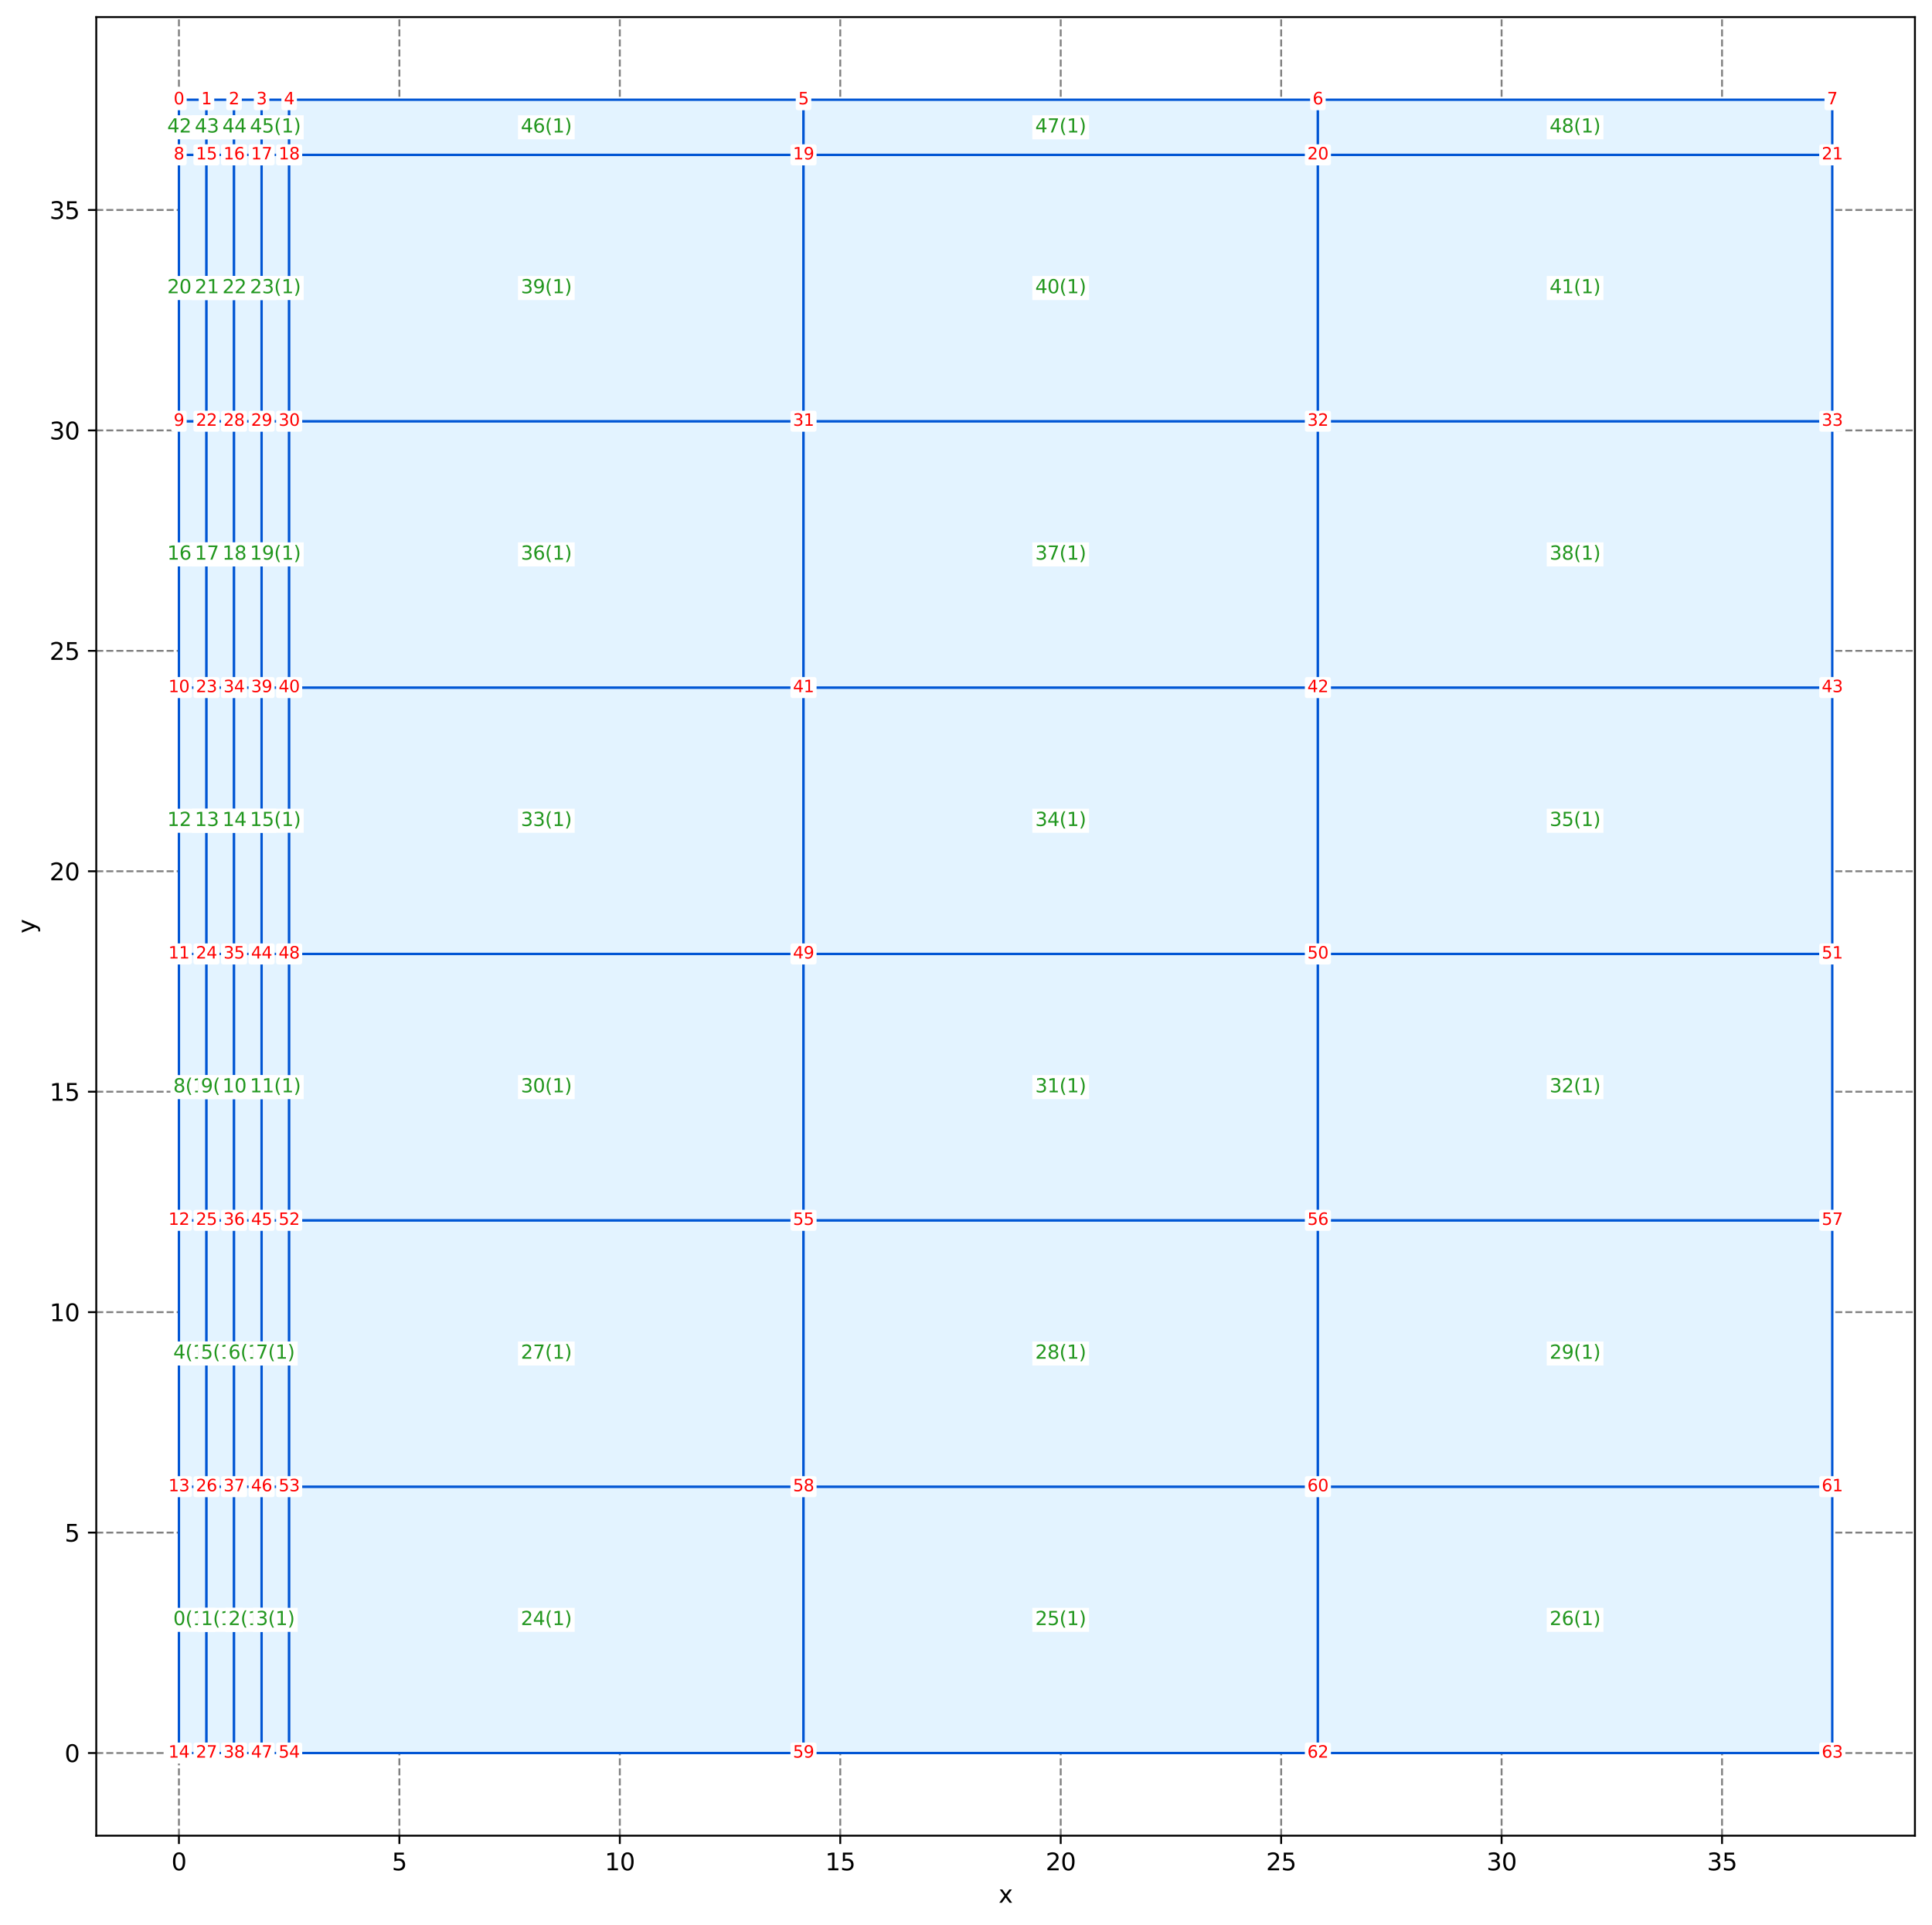 <?xml version="1.0" encoding="utf-8" standalone="no"?>
<!DOCTYPE svg PUBLIC "-//W3C//DTD SVG 1.1//EN"
  "http://www.w3.org/Graphics/SVG/1.1/DTD/svg11.dtd">
<svg xmlns:xlink="http://www.w3.org/1999/xlink" width="814.926pt" height="811.88pt" viewBox="0 0 814.926 811.88" xmlns="http://www.w3.org/2000/svg" version="1.1">
 <defs>
  <style type="text/css">*{stroke-linejoin: round; stroke-linecap: butt}</style>
 </defs>
 <g id="figure_1">
  <g id="patch_1">
   <path d="M 0 811.88 
L 814.926 811.88 
L 814.926 0 
L 0 0 
z
" style="fill: #ffffff"/>
  </g>
  <g id="axes_1">
   <g id="patch_2">
    <path d="M 40.603 774.323 
L 807.726 774.323 
L 807.726 7.2 
L 40.603 7.2 
z
" style="fill: #ffffff"/>
   </g>
   <g id="matplotlib.axis_1">
    <g id="xtick_1">
     <g id="line2d_1">
      <path d="M 75.472 774.323 
L 75.472 7.2 
" clip-path="url(#p648c71504a)" style="fill: none; stroke-dasharray: 2.96,1.28; stroke-dashoffset: 0; stroke: #808080; stroke-width: 0.8"/>
     </g>
     <g id="line2d_2">
      <defs>
       <path id="m3c0e7bd2dc" d="M 0 0 
L 0 3.5 
" style="stroke: #000000; stroke-width: 0.8"/>
      </defs>
      <g>
       <use xlink:href="#m3c0e7bd2dc" x="75.472" y="774.323" style="stroke: #000000; stroke-width: 0.8"/>
      </g>
     </g>
     <g id="text_1">
      <!-- 0 -->
      <g transform="translate(72.291 788.922) scale(0.1 -0.1)">
       <defs>
        <path id="DejaVuSans-30" d="M 2034 4250 
Q 1547 4250 1301 3770 
Q 1056 3291 1056 2328 
Q 1056 1369 1301 889 
Q 1547 409 2034 409 
Q 2525 409 2770 889 
Q 3016 1369 3016 2328 
Q 3016 3291 2770 3770 
Q 2525 4250 2034 4250 
z
M 2034 4750 
Q 2819 4750 3233 4129 
Q 3647 3509 3647 2328 
Q 3647 1150 3233 529 
Q 2819 -91 2034 -91 
Q 1250 -91 836 529 
Q 422 1150 422 2328 
Q 422 3509 836 4129 
Q 1250 4750 2034 4750 
z
" transform="scale(0.016)"/>
       </defs>
       <use xlink:href="#DejaVuSans-30"/>
      </g>
     </g>
    </g>
    <g id="xtick_2">
     <g id="line2d_3">
      <path d="M 168.457 774.323 
L 168.457 7.2 
" clip-path="url(#p648c71504a)" style="fill: none; stroke-dasharray: 2.96,1.28; stroke-dashoffset: 0; stroke: #808080; stroke-width: 0.8"/>
     </g>
     <g id="line2d_4">
      <g>
       <use xlink:href="#m3c0e7bd2dc" x="168.457" y="774.323" style="stroke: #000000; stroke-width: 0.8"/>
      </g>
     </g>
     <g id="text_2">
      <!-- 5 -->
      <g transform="translate(165.276 788.922) scale(0.1 -0.1)">
       <defs>
        <path id="DejaVuSans-35" d="M 691 4666 
L 3169 4666 
L 3169 4134 
L 1269 4134 
L 1269 2991 
Q 1406 3038 1543 3061 
Q 1681 3084 1819 3084 
Q 2600 3084 3056 2656 
Q 3513 2228 3513 1497 
Q 3513 744 3044 326 
Q 2575 -91 1722 -91 
Q 1428 -91 1123 -41 
Q 819 9 494 109 
L 494 744 
Q 775 591 1075 516 
Q 1375 441 1709 441 
Q 2250 441 2565 725 
Q 2881 1009 2881 1497 
Q 2881 1984 2565 2268 
Q 2250 2553 1709 2553 
Q 1456 2553 1204 2497 
Q 953 2441 691 2322 
L 691 4666 
z
" transform="scale(0.016)"/>
       </defs>
       <use xlink:href="#DejaVuSans-35"/>
      </g>
     </g>
    </g>
    <g id="xtick_3">
     <g id="line2d_5">
      <path d="M 261.442 774.323 
L 261.442 7.2 
" clip-path="url(#p648c71504a)" style="fill: none; stroke-dasharray: 2.96,1.28; stroke-dashoffset: 0; stroke: #808080; stroke-width: 0.8"/>
     </g>
     <g id="line2d_6">
      <g>
       <use xlink:href="#m3c0e7bd2dc" x="261.442" y="774.323" style="stroke: #000000; stroke-width: 0.8"/>
      </g>
     </g>
     <g id="text_3">
      <!-- 10 -->
      <g transform="translate(255.079 788.922) scale(0.1 -0.1)">
       <defs>
        <path id="DejaVuSans-31" d="M 794 531 
L 1825 531 
L 1825 4091 
L 703 3866 
L 703 4441 
L 1819 4666 
L 2450 4666 
L 2450 531 
L 3481 531 
L 3481 0 
L 794 0 
L 794 531 
z
" transform="scale(0.016)"/>
       </defs>
       <use xlink:href="#DejaVuSans-31"/>
       <use xlink:href="#DejaVuSans-30" x="63.623"/>
      </g>
     </g>
    </g>
    <g id="xtick_4">
     <g id="line2d_7">
      <path d="M 354.426 774.323 
L 354.426 7.2 
" clip-path="url(#p648c71504a)" style="fill: none; stroke-dasharray: 2.96,1.28; stroke-dashoffset: 0; stroke: #808080; stroke-width: 0.8"/>
     </g>
     <g id="line2d_8">
      <g>
       <use xlink:href="#m3c0e7bd2dc" x="354.426" y="774.323" style="stroke: #000000; stroke-width: 0.8"/>
      </g>
     </g>
     <g id="text_4">
      <!-- 15 -->
      <g transform="translate(348.064 788.922) scale(0.1 -0.1)">
       <use xlink:href="#DejaVuSans-31"/>
       <use xlink:href="#DejaVuSans-35" x="63.623"/>
      </g>
     </g>
    </g>
    <g id="xtick_5">
     <g id="line2d_9">
      <path d="M 447.411 774.323 
L 447.411 7.2 
" clip-path="url(#p648c71504a)" style="fill: none; stroke-dasharray: 2.96,1.28; stroke-dashoffset: 0; stroke: #808080; stroke-width: 0.8"/>
     </g>
     <g id="line2d_10">
      <g>
       <use xlink:href="#m3c0e7bd2dc" x="447.411" y="774.323" style="stroke: #000000; stroke-width: 0.8"/>
      </g>
     </g>
     <g id="text_5">
      <!-- 20 -->
      <g transform="translate(441.048 788.922) scale(0.1 -0.1)">
       <defs>
        <path id="DejaVuSans-32" d="M 1228 531 
L 3431 531 
L 3431 0 
L 469 0 
L 469 531 
Q 828 903 1448 1529 
Q 2069 2156 2228 2338 
Q 2531 2678 2651 2914 
Q 2772 3150 2772 3378 
Q 2772 3750 2511 3984 
Q 2250 4219 1831 4219 
Q 1534 4219 1204 4116 
Q 875 4013 500 3803 
L 500 4441 
Q 881 4594 1212 4672 
Q 1544 4750 1819 4750 
Q 2544 4750 2975 4387 
Q 3406 4025 3406 3419 
Q 3406 3131 3298 2873 
Q 3191 2616 2906 2266 
Q 2828 2175 2409 1742 
Q 1991 1309 1228 531 
z
" transform="scale(0.016)"/>
       </defs>
       <use xlink:href="#DejaVuSans-32"/>
       <use xlink:href="#DejaVuSans-30" x="63.623"/>
      </g>
     </g>
    </g>
    <g id="xtick_6">
     <g id="line2d_11">
      <path d="M 540.396 774.323 
L 540.396 7.2 
" clip-path="url(#p648c71504a)" style="fill: none; stroke-dasharray: 2.96,1.28; stroke-dashoffset: 0; stroke: #808080; stroke-width: 0.8"/>
     </g>
     <g id="line2d_12">
      <g>
       <use xlink:href="#m3c0e7bd2dc" x="540.396" y="774.323" style="stroke: #000000; stroke-width: 0.8"/>
      </g>
     </g>
     <g id="text_6">
      <!-- 25 -->
      <g transform="translate(534.033 788.922) scale(0.1 -0.1)">
       <use xlink:href="#DejaVuSans-32"/>
       <use xlink:href="#DejaVuSans-35" x="63.623"/>
      </g>
     </g>
    </g>
    <g id="xtick_7">
     <g id="line2d_13">
      <path d="M 633.38 774.323 
L 633.38 7.2 
" clip-path="url(#p648c71504a)" style="fill: none; stroke-dasharray: 2.96,1.28; stroke-dashoffset: 0; stroke: #808080; stroke-width: 0.8"/>
     </g>
     <g id="line2d_14">
      <g>
       <use xlink:href="#m3c0e7bd2dc" x="633.38" y="774.323" style="stroke: #000000; stroke-width: 0.8"/>
      </g>
     </g>
     <g id="text_7">
      <!-- 30 -->
      <g transform="translate(627.018 788.922) scale(0.1 -0.1)">
       <defs>
        <path id="DejaVuSans-33" d="M 2597 2516 
Q 3050 2419 3304 2112 
Q 3559 1806 3559 1356 
Q 3559 666 3084 287 
Q 2609 -91 1734 -91 
Q 1441 -91 1130 -33 
Q 819 25 488 141 
L 488 750 
Q 750 597 1062 519 
Q 1375 441 1716 441 
Q 2309 441 2620 675 
Q 2931 909 2931 1356 
Q 2931 1769 2642 2001 
Q 2353 2234 1838 2234 
L 1294 2234 
L 1294 2753 
L 1863 2753 
Q 2328 2753 2575 2939 
Q 2822 3125 2822 3475 
Q 2822 3834 2567 4026 
Q 2313 4219 1838 4219 
Q 1578 4219 1281 4162 
Q 984 4106 628 3988 
L 628 4550 
Q 988 4650 1302 4700 
Q 1616 4750 1894 4750 
Q 2613 4750 3031 4423 
Q 3450 4097 3450 3541 
Q 3450 3153 3228 2886 
Q 3006 2619 2597 2516 
z
" transform="scale(0.016)"/>
       </defs>
       <use xlink:href="#DejaVuSans-33"/>
       <use xlink:href="#DejaVuSans-30" x="63.623"/>
      </g>
     </g>
    </g>
    <g id="xtick_8">
     <g id="line2d_15">
      <path d="M 726.365 774.323 
L 726.365 7.2 
" clip-path="url(#p648c71504a)" style="fill: none; stroke-dasharray: 2.96,1.28; stroke-dashoffset: 0; stroke: #808080; stroke-width: 0.8"/>
     </g>
     <g id="line2d_16">
      <g>
       <use xlink:href="#m3c0e7bd2dc" x="726.365" y="774.323" style="stroke: #000000; stroke-width: 0.8"/>
      </g>
     </g>
     <g id="text_8">
      <!-- 35 -->
      <g transform="translate(720.002 788.922) scale(0.1 -0.1)">
       <use xlink:href="#DejaVuSans-33"/>
       <use xlink:href="#DejaVuSans-35" x="63.623"/>
      </g>
     </g>
    </g>
    <g id="text_9">
     <!-- x -->
     <g transform="translate(421.205 802.6) scale(0.1 -0.1)">
      <defs>
       <path id="DejaVuSans-78" d="M 3513 3500 
L 2247 1797 
L 3578 0 
L 2900 0 
L 1881 1375 
L 863 0 
L 184 0 
L 1544 1831 
L 300 3500 
L 978 3500 
L 1906 2253 
L 2834 3500 
L 3513 3500 
z
" transform="scale(0.016)"/>
      </defs>
      <use xlink:href="#DejaVuSans-78"/>
     </g>
    </g>
   </g>
   <g id="matplotlib.axis_2">
    <g id="ytick_1">
     <g id="line2d_17">
      <path d="M 40.603 739.454 
L 807.726 739.454 
" clip-path="url(#p648c71504a)" style="fill: none; stroke-dasharray: 2.96,1.28; stroke-dashoffset: 0; stroke: #808080; stroke-width: 0.8"/>
     </g>
     <g id="line2d_18">
      <defs>
       <path id="md93c9f1a1b" d="M 0 0 
L -3.5 0 
" style="stroke: #000000; stroke-width: 0.8"/>
      </defs>
      <g>
       <use xlink:href="#md93c9f1a1b" x="40.603" y="739.454" style="stroke: #000000; stroke-width: 0.8"/>
      </g>
     </g>
     <g id="text_10">
      <!-- 0 -->
      <g transform="translate(27.241 743.253) scale(0.1 -0.1)">
       <use xlink:href="#DejaVuSans-30"/>
      </g>
     </g>
    </g>
    <g id="ytick_2">
     <g id="line2d_19">
      <path d="M 40.603 646.469 
L 807.726 646.469 
" clip-path="url(#p648c71504a)" style="fill: none; stroke-dasharray: 2.96,1.28; stroke-dashoffset: 0; stroke: #808080; stroke-width: 0.8"/>
     </g>
     <g id="line2d_20">
      <g>
       <use xlink:href="#md93c9f1a1b" x="40.603" y="646.469" style="stroke: #000000; stroke-width: 0.8"/>
      </g>
     </g>
     <g id="text_11">
      <!-- 5 -->
      <g transform="translate(27.241 650.269) scale(0.1 -0.1)">
       <use xlink:href="#DejaVuSans-35"/>
      </g>
     </g>
    </g>
    <g id="ytick_3">
     <g id="line2d_21">
      <path d="M 40.603 553.485 
L 807.726 553.485 
" clip-path="url(#p648c71504a)" style="fill: none; stroke-dasharray: 2.96,1.28; stroke-dashoffset: 0; stroke: #808080; stroke-width: 0.8"/>
     </g>
     <g id="line2d_22">
      <g>
       <use xlink:href="#md93c9f1a1b" x="40.603" y="553.485" style="stroke: #000000; stroke-width: 0.8"/>
      </g>
     </g>
     <g id="text_12">
      <!-- 10 -->
      <g transform="translate(20.878 557.284) scale(0.1 -0.1)">
       <use xlink:href="#DejaVuSans-31"/>
       <use xlink:href="#DejaVuSans-30" x="63.623"/>
      </g>
     </g>
    </g>
    <g id="ytick_4">
     <g id="line2d_23">
      <path d="M 40.603 460.5 
L 807.726 460.5 
" clip-path="url(#p648c71504a)" style="fill: none; stroke-dasharray: 2.96,1.28; stroke-dashoffset: 0; stroke: #808080; stroke-width: 0.8"/>
     </g>
     <g id="line2d_24">
      <g>
       <use xlink:href="#md93c9f1a1b" x="40.603" y="460.5" style="stroke: #000000; stroke-width: 0.8"/>
      </g>
     </g>
     <g id="text_13">
      <!-- 15 -->
      <g transform="translate(20.878 464.299) scale(0.1 -0.1)">
       <use xlink:href="#DejaVuSans-31"/>
       <use xlink:href="#DejaVuSans-35" x="63.623"/>
      </g>
     </g>
    </g>
    <g id="ytick_5">
     <g id="line2d_25">
      <path d="M 40.603 367.515 
L 807.726 367.515 
" clip-path="url(#p648c71504a)" style="fill: none; stroke-dasharray: 2.96,1.28; stroke-dashoffset: 0; stroke: #808080; stroke-width: 0.8"/>
     </g>
     <g id="line2d_26">
      <g>
       <use xlink:href="#md93c9f1a1b" x="40.603" y="367.515" style="stroke: #000000; stroke-width: 0.8"/>
      </g>
     </g>
     <g id="text_14">
      <!-- 20 -->
      <g transform="translate(20.878 371.315) scale(0.1 -0.1)">
       <use xlink:href="#DejaVuSans-32"/>
       <use xlink:href="#DejaVuSans-30" x="63.623"/>
      </g>
     </g>
    </g>
    <g id="ytick_6">
     <g id="line2d_27">
      <path d="M 40.603 274.531 
L 807.726 274.531 
" clip-path="url(#p648c71504a)" style="fill: none; stroke-dasharray: 2.96,1.28; stroke-dashoffset: 0; stroke: #808080; stroke-width: 0.8"/>
     </g>
     <g id="line2d_28">
      <g>
       <use xlink:href="#md93c9f1a1b" x="40.603" y="274.531" style="stroke: #000000; stroke-width: 0.8"/>
      </g>
     </g>
     <g id="text_15">
      <!-- 25 -->
      <g transform="translate(20.878 278.33) scale(0.1 -0.1)">
       <use xlink:href="#DejaVuSans-32"/>
       <use xlink:href="#DejaVuSans-35" x="63.623"/>
      </g>
     </g>
    </g>
    <g id="ytick_7">
     <g id="line2d_29">
      <path d="M 40.603 181.546 
L 807.726 181.546 
" clip-path="url(#p648c71504a)" style="fill: none; stroke-dasharray: 2.96,1.28; stroke-dashoffset: 0; stroke: #808080; stroke-width: 0.8"/>
     </g>
     <g id="line2d_30">
      <g>
       <use xlink:href="#md93c9f1a1b" x="40.603" y="181.546" style="stroke: #000000; stroke-width: 0.8"/>
      </g>
     </g>
     <g id="text_16">
      <!-- 30 -->
      <g transform="translate(20.878 185.345) scale(0.1 -0.1)">
       <use xlink:href="#DejaVuSans-33"/>
       <use xlink:href="#DejaVuSans-30" x="63.623"/>
      </g>
     </g>
    </g>
    <g id="ytick_8">
     <g id="line2d_31">
      <path d="M 40.603 88.562 
L 807.726 88.562 
" clip-path="url(#p648c71504a)" style="fill: none; stroke-dasharray: 2.96,1.28; stroke-dashoffset: 0; stroke: #808080; stroke-width: 0.8"/>
     </g>
     <g id="line2d_32">
      <g>
       <use xlink:href="#md93c9f1a1b" x="40.603" y="88.562" style="stroke: #000000; stroke-width: 0.8"/>
      </g>
     </g>
     <g id="text_17">
      <!-- 35 -->
      <g transform="translate(20.878 92.361) scale(0.1 -0.1)">
       <use xlink:href="#DejaVuSans-33"/>
       <use xlink:href="#DejaVuSans-35" x="63.623"/>
      </g>
     </g>
    </g>
    <g id="text_18">
     <!-- y -->
     <g transform="translate(14.798 393.721) rotate(-90) scale(0.1 -0.1)">
      <defs>
       <path id="DejaVuSans-79" d="M 2059 -325 
Q 1816 -950 1584 -1140 
Q 1353 -1331 966 -1331 
L 506 -1331 
L 506 -850 
L 844 -850 
Q 1081 -850 1212 -737 
Q 1344 -625 1503 -206 
L 1606 56 
L 191 3500 
L 800 3500 
L 1894 763 
L 2988 3500 
L 3597 3500 
L 2059 -325 
z
" transform="scale(0.016)"/>
      </defs>
      <use xlink:href="#DejaVuSans-79"/>
     </g>
    </g>
   </g>
   <g id="patch_3">
    <path d="M 75.472 739.454 
L 87.095 739.454 
L 87.095 627.098 
L 75.472 627.098 
L 75.472 739.454 
" clip-path="url(#p648c71504a)" style="fill: #e3f3ff; stroke: #0055d4; stroke-linejoin: miter"/>
   </g>
   <g id="patch_4">
    <path d="M 87.095 739.454 
L 98.719 739.454 
L 98.719 627.098 
L 87.095 627.098 
L 87.095 739.454 
" clip-path="url(#p648c71504a)" style="fill: #e3f3ff; stroke: #0055d4; stroke-linejoin: miter"/>
   </g>
   <g id="patch_5">
    <path d="M 98.719 739.454 
L 110.342 739.454 
L 110.342 627.098 
L 98.719 627.098 
L 98.719 739.454 
" clip-path="url(#p648c71504a)" style="fill: #e3f3ff; stroke: #0055d4; stroke-linejoin: miter"/>
   </g>
   <g id="patch_6">
    <path d="M 110.342 739.454 
L 121.965 739.454 
L 121.965 627.098 
L 110.342 627.098 
L 110.342 739.454 
" clip-path="url(#p648c71504a)" style="fill: #e3f3ff; stroke: #0055d4; stroke-linejoin: miter"/>
   </g>
   <g id="patch_7">
    <path d="M 75.472 627.098 
L 87.095 627.098 
L 87.095 514.741 
L 75.472 514.741 
L 75.472 627.098 
" clip-path="url(#p648c71504a)" style="fill: #e3f3ff; stroke: #0055d4; stroke-linejoin: miter"/>
   </g>
   <g id="patch_8">
    <path d="M 87.095 627.098 
L 98.719 627.098 
L 98.719 514.741 
L 87.095 514.741 
L 87.095 627.098 
" clip-path="url(#p648c71504a)" style="fill: #e3f3ff; stroke: #0055d4; stroke-linejoin: miter"/>
   </g>
   <g id="patch_9">
    <path d="M 98.719 627.098 
L 110.342 627.098 
L 110.342 514.741 
L 98.719 514.741 
L 98.719 627.098 
" clip-path="url(#p648c71504a)" style="fill: #e3f3ff; stroke: #0055d4; stroke-linejoin: miter"/>
   </g>
   <g id="patch_10">
    <path d="M 110.342 627.098 
L 121.965 627.098 
L 121.965 514.741 
L 110.342 514.741 
L 110.342 627.098 
" clip-path="url(#p648c71504a)" style="fill: #e3f3ff; stroke: #0055d4; stroke-linejoin: miter"/>
   </g>
   <g id="patch_11">
    <path d="M 75.472 514.741 
L 87.095 514.741 
L 87.095 402.385 
L 75.472 402.385 
L 75.472 514.741 
" clip-path="url(#p648c71504a)" style="fill: #e3f3ff; stroke: #0055d4; stroke-linejoin: miter"/>
   </g>
   <g id="patch_12">
    <path d="M 87.095 514.741 
L 98.719 514.741 
L 98.719 402.385 
L 87.095 402.385 
L 87.095 514.741 
" clip-path="url(#p648c71504a)" style="fill: #e3f3ff; stroke: #0055d4; stroke-linejoin: miter"/>
   </g>
   <g id="patch_13">
    <path d="M 98.719 514.741 
L 110.342 514.741 
L 110.342 402.385 
L 98.719 402.385 
L 98.719 514.741 
" clip-path="url(#p648c71504a)" style="fill: #e3f3ff; stroke: #0055d4; stroke-linejoin: miter"/>
   </g>
   <g id="patch_14">
    <path d="M 110.342 514.741 
L 121.965 514.741 
L 121.965 402.385 
L 110.342 402.385 
L 110.342 514.741 
" clip-path="url(#p648c71504a)" style="fill: #e3f3ff; stroke: #0055d4; stroke-linejoin: miter"/>
   </g>
   <g id="patch_15">
    <path d="M 75.472 402.385 
L 87.095 402.385 
L 87.095 290.028 
L 75.472 290.028 
L 75.472 402.385 
" clip-path="url(#p648c71504a)" style="fill: #e3f3ff; stroke: #0055d4; stroke-linejoin: miter"/>
   </g>
   <g id="patch_16">
    <path d="M 87.095 402.385 
L 98.719 402.385 
L 98.719 290.028 
L 87.095 290.028 
L 87.095 402.385 
" clip-path="url(#p648c71504a)" style="fill: #e3f3ff; stroke: #0055d4; stroke-linejoin: miter"/>
   </g>
   <g id="patch_17">
    <path d="M 98.719 402.385 
L 110.342 402.385 
L 110.342 290.028 
L 98.719 290.028 
L 98.719 402.385 
" clip-path="url(#p648c71504a)" style="fill: #e3f3ff; stroke: #0055d4; stroke-linejoin: miter"/>
   </g>
   <g id="patch_18">
    <path d="M 110.342 402.385 
L 121.965 402.385 
L 121.965 290.028 
L 110.342 290.028 
L 110.342 402.385 
" clip-path="url(#p648c71504a)" style="fill: #e3f3ff; stroke: #0055d4; stroke-linejoin: miter"/>
   </g>
   <g id="patch_19">
    <path d="M 75.472 290.028 
L 87.095 290.028 
L 87.095 177.672 
L 75.472 177.672 
L 75.472 290.028 
" clip-path="url(#p648c71504a)" style="fill: #e3f3ff; stroke: #0055d4; stroke-linejoin: miter"/>
   </g>
   <g id="patch_20">
    <path d="M 87.095 290.028 
L 98.719 290.028 
L 98.719 177.672 
L 87.095 177.672 
L 87.095 290.028 
" clip-path="url(#p648c71504a)" style="fill: #e3f3ff; stroke: #0055d4; stroke-linejoin: miter"/>
   </g>
   <g id="patch_21">
    <path d="M 98.719 290.028 
L 110.342 290.028 
L 110.342 177.672 
L 98.719 177.672 
L 98.719 290.028 
" clip-path="url(#p648c71504a)" style="fill: #e3f3ff; stroke: #0055d4; stroke-linejoin: miter"/>
   </g>
   <g id="patch_22">
    <path d="M 110.342 290.028 
L 121.965 290.028 
L 121.965 177.672 
L 110.342 177.672 
L 110.342 290.028 
" clip-path="url(#p648c71504a)" style="fill: #e3f3ff; stroke: #0055d4; stroke-linejoin: miter"/>
   </g>
   <g id="patch_23">
    <path d="M 75.472 177.672 
L 87.095 177.672 
L 87.095 65.315 
L 75.472 65.315 
L 75.472 177.672 
" clip-path="url(#p648c71504a)" style="fill: #e3f3ff; stroke: #0055d4; stroke-linejoin: miter"/>
   </g>
   <g id="patch_24">
    <path d="M 87.095 177.672 
L 98.719 177.672 
L 98.719 65.315 
L 87.095 65.315 
L 87.095 177.672 
" clip-path="url(#p648c71504a)" style="fill: #e3f3ff; stroke: #0055d4; stroke-linejoin: miter"/>
   </g>
   <g id="patch_25">
    <path d="M 98.719 177.672 
L 110.342 177.672 
L 110.342 65.315 
L 98.719 65.315 
L 98.719 177.672 
" clip-path="url(#p648c71504a)" style="fill: #e3f3ff; stroke: #0055d4; stroke-linejoin: miter"/>
   </g>
   <g id="patch_26">
    <path d="M 110.342 177.672 
L 121.965 177.672 
L 121.965 65.315 
L 110.342 65.315 
L 110.342 177.672 
" clip-path="url(#p648c71504a)" style="fill: #e3f3ff; stroke: #0055d4; stroke-linejoin: miter"/>
   </g>
   <g id="patch_27">
    <path d="M 121.965 739.454 
L 338.929 739.454 
L 338.929 627.098 
L 121.965 627.098 
L 121.965 739.454 
" clip-path="url(#p648c71504a)" style="fill: #e3f3ff; stroke: #0055d4; stroke-linejoin: miter"/>
   </g>
   <g id="patch_28">
    <path d="M 338.929 739.454 
L 555.893 739.454 
L 555.893 627.098 
L 338.929 627.098 
L 338.929 739.454 
" clip-path="url(#p648c71504a)" style="fill: #e3f3ff; stroke: #0055d4; stroke-linejoin: miter"/>
   </g>
   <g id="patch_29">
    <path d="M 555.893 739.454 
L 772.857 739.454 
L 772.857 627.098 
L 555.893 627.098 
L 555.893 739.454 
" clip-path="url(#p648c71504a)" style="fill: #e3f3ff; stroke: #0055d4; stroke-linejoin: miter"/>
   </g>
   <g id="patch_30">
    <path d="M 121.965 627.098 
L 338.929 627.098 
L 338.929 514.741 
L 121.965 514.741 
L 121.965 627.098 
" clip-path="url(#p648c71504a)" style="fill: #e3f3ff; stroke: #0055d4; stroke-linejoin: miter"/>
   </g>
   <g id="patch_31">
    <path d="M 338.929 627.098 
L 555.893 627.098 
L 555.893 514.741 
L 338.929 514.741 
L 338.929 627.098 
" clip-path="url(#p648c71504a)" style="fill: #e3f3ff; stroke: #0055d4; stroke-linejoin: miter"/>
   </g>
   <g id="patch_32">
    <path d="M 555.893 627.098 
L 772.857 627.098 
L 772.857 514.741 
L 555.893 514.741 
L 555.893 627.098 
" clip-path="url(#p648c71504a)" style="fill: #e3f3ff; stroke: #0055d4; stroke-linejoin: miter"/>
   </g>
   <g id="patch_33">
    <path d="M 121.965 514.741 
L 338.929 514.741 
L 338.929 402.385 
L 121.965 402.385 
L 121.965 514.741 
" clip-path="url(#p648c71504a)" style="fill: #e3f3ff; stroke: #0055d4; stroke-linejoin: miter"/>
   </g>
   <g id="patch_34">
    <path d="M 338.929 514.741 
L 555.893 514.741 
L 555.893 402.385 
L 338.929 402.385 
L 338.929 514.741 
" clip-path="url(#p648c71504a)" style="fill: #e3f3ff; stroke: #0055d4; stroke-linejoin: miter"/>
   </g>
   <g id="patch_35">
    <path d="M 555.893 514.741 
L 772.857 514.741 
L 772.857 402.385 
L 555.893 402.385 
L 555.893 514.741 
" clip-path="url(#p648c71504a)" style="fill: #e3f3ff; stroke: #0055d4; stroke-linejoin: miter"/>
   </g>
   <g id="patch_36">
    <path d="M 121.965 402.385 
L 338.929 402.385 
L 338.929 290.028 
L 121.965 290.028 
L 121.965 402.385 
" clip-path="url(#p648c71504a)" style="fill: #e3f3ff; stroke: #0055d4; stroke-linejoin: miter"/>
   </g>
   <g id="patch_37">
    <path d="M 338.929 402.385 
L 555.893 402.385 
L 555.893 290.028 
L 338.929 290.028 
L 338.929 402.385 
" clip-path="url(#p648c71504a)" style="fill: #e3f3ff; stroke: #0055d4; stroke-linejoin: miter"/>
   </g>
   <g id="patch_38">
    <path d="M 555.893 402.385 
L 772.857 402.385 
L 772.857 290.028 
L 555.893 290.028 
L 555.893 402.385 
" clip-path="url(#p648c71504a)" style="fill: #e3f3ff; stroke: #0055d4; stroke-linejoin: miter"/>
   </g>
   <g id="patch_39">
    <path d="M 121.965 290.028 
L 338.929 290.028 
L 338.929 177.672 
L 121.965 177.672 
L 121.965 290.028 
" clip-path="url(#p648c71504a)" style="fill: #e3f3ff; stroke: #0055d4; stroke-linejoin: miter"/>
   </g>
   <g id="patch_40">
    <path d="M 338.929 290.028 
L 555.893 290.028 
L 555.893 177.672 
L 338.929 177.672 
L 338.929 290.028 
" clip-path="url(#p648c71504a)" style="fill: #e3f3ff; stroke: #0055d4; stroke-linejoin: miter"/>
   </g>
   <g id="patch_41">
    <path d="M 555.893 290.028 
L 772.857 290.028 
L 772.857 177.672 
L 555.893 177.672 
L 555.893 290.028 
" clip-path="url(#p648c71504a)" style="fill: #e3f3ff; stroke: #0055d4; stroke-linejoin: miter"/>
   </g>
   <g id="patch_42">
    <path d="M 121.965 177.672 
L 338.929 177.672 
L 338.929 65.315 
L 121.965 65.315 
L 121.965 177.672 
" clip-path="url(#p648c71504a)" style="fill: #e3f3ff; stroke: #0055d4; stroke-linejoin: miter"/>
   </g>
   <g id="patch_43">
    <path d="M 338.929 177.672 
L 555.893 177.672 
L 555.893 65.315 
L 338.929 65.315 
L 338.929 177.672 
" clip-path="url(#p648c71504a)" style="fill: #e3f3ff; stroke: #0055d4; stroke-linejoin: miter"/>
   </g>
   <g id="patch_44">
    <path d="M 555.893 177.672 
L 772.857 177.672 
L 772.857 65.315 
L 555.893 65.315 
L 555.893 177.672 
" clip-path="url(#p648c71504a)" style="fill: #e3f3ff; stroke: #0055d4; stroke-linejoin: miter"/>
   </g>
   <g id="patch_45">
    <path d="M 75.472 65.315 
L 87.095 65.315 
L 87.095 42.069 
L 75.472 42.069 
L 75.472 65.315 
" clip-path="url(#p648c71504a)" style="fill: #e3f3ff; stroke: #0055d4; stroke-linejoin: miter"/>
   </g>
   <g id="patch_46">
    <path d="M 87.095 65.315 
L 98.719 65.315 
L 98.719 42.069 
L 87.095 42.069 
L 87.095 65.315 
" clip-path="url(#p648c71504a)" style="fill: #e3f3ff; stroke: #0055d4; stroke-linejoin: miter"/>
   </g>
   <g id="patch_47">
    <path d="M 98.719 65.315 
L 110.342 65.315 
L 110.342 42.069 
L 98.719 42.069 
L 98.719 65.315 
" clip-path="url(#p648c71504a)" style="fill: #e3f3ff; stroke: #0055d4; stroke-linejoin: miter"/>
   </g>
   <g id="patch_48">
    <path d="M 110.342 65.315 
L 121.965 65.315 
L 121.965 42.069 
L 110.342 42.069 
L 110.342 65.315 
" clip-path="url(#p648c71504a)" style="fill: #e3f3ff; stroke: #0055d4; stroke-linejoin: miter"/>
   </g>
   <g id="patch_49">
    <path d="M 121.965 65.315 
L 338.929 65.315 
L 338.929 42.069 
L 121.965 42.069 
L 121.965 65.315 
" clip-path="url(#p648c71504a)" style="fill: #e3f3ff; stroke: #0055d4; stroke-linejoin: miter"/>
   </g>
   <g id="patch_50">
    <path d="M 338.929 65.315 
L 555.893 65.315 
L 555.893 42.069 
L 338.929 42.069 
L 338.929 65.315 
" clip-path="url(#p648c71504a)" style="fill: #e3f3ff; stroke: #0055d4; stroke-linejoin: miter"/>
   </g>
   <g id="patch_51">
    <path d="M 555.893 65.315 
L 772.857 65.315 
L 772.857 42.069 
L 555.893 42.069 
L 555.893 65.315 
" clip-path="url(#p648c71504a)" style="fill: #e3f3ff; stroke: #0055d4; stroke-linejoin: miter"/>
   </g>
   <g id="patch_52">
    <path d="M 40.603 774.323 
L 40.603 7.2 
" style="fill: none; stroke: #000000; stroke-width: 0.8; stroke-linejoin: miter; stroke-linecap: square"/>
   </g>
   <g id="patch_53">
    <path d="M 807.726 774.323 
L 807.726 7.2 
" style="fill: none; stroke: #000000; stroke-width: 0.8; stroke-linejoin: miter; stroke-linecap: square"/>
   </g>
   <g id="patch_54">
    <path d="M 40.603 774.323 
L 807.726 774.323 
" style="fill: none; stroke: #000000; stroke-width: 0.8; stroke-linejoin: miter; stroke-linecap: square"/>
   </g>
   <g id="patch_55">
    <path d="M 40.603 7.2 
L 807.726 7.2 
" style="fill: none; stroke: #000000; stroke-width: 0.8; stroke-linejoin: miter; stroke-linecap: square"/>
   </g>
   <g id="text_19">
    <g id="patch_56">
     <path d="M 71.873 688.347 
L 90.695 688.347 
L 90.695 678.205 
L 71.873 678.205 
z
" clip-path="url(#p648c71504a)" style="fill: #ffffff"/>
    </g>
    <g clip-path="url(#p648c71504a)">
     <!-- 0(1) -->
     <g style="fill: #22971f" transform="translate(73.073 685.483) scale(0.08 -0.08)">
      <defs>
       <path id="DejaVuSans-28" d="M 1984 4856 
Q 1566 4138 1362 3434 
Q 1159 2731 1159 2009 
Q 1159 1288 1364 580 
Q 1569 -128 1984 -844 
L 1484 -844 
Q 1016 -109 783 600 
Q 550 1309 550 2009 
Q 550 2706 781 3412 
Q 1013 4119 1484 4856 
L 1984 4856 
z
" transform="scale(0.016)"/>
       <path id="DejaVuSans-29" d="M 513 4856 
L 1013 4856 
Q 1481 4119 1714 3412 
Q 1947 2706 1947 2009 
Q 1947 1309 1714 600 
Q 1481 -109 1013 -844 
L 513 -844 
Q 928 -128 1133 580 
Q 1338 1288 1338 2009 
Q 1338 2731 1133 3434 
Q 928 4138 513 4856 
z
" transform="scale(0.016)"/>
      </defs>
      <use xlink:href="#DejaVuSans-30"/>
      <use xlink:href="#DejaVuSans-28" x="63.623"/>
      <use xlink:href="#DejaVuSans-31" x="102.637"/>
      <use xlink:href="#DejaVuSans-29" x="166.26"/>
     </g>
    </g>
   </g>
   <g id="text_20">
    <g id="patch_57">
     <path d="M 83.496 688.347 
L 102.318 688.347 
L 102.318 678.205 
L 83.496 678.205 
z
" clip-path="url(#p648c71504a)" style="fill: #ffffff"/>
    </g>
    <g clip-path="url(#p648c71504a)">
     <!-- 1(1) -->
     <g style="fill: #22971f" transform="translate(84.696 685.483) scale(0.08 -0.08)">
      <use xlink:href="#DejaVuSans-31"/>
      <use xlink:href="#DejaVuSans-28" x="63.623"/>
      <use xlink:href="#DejaVuSans-31" x="102.637"/>
      <use xlink:href="#DejaVuSans-29" x="166.26"/>
     </g>
    </g>
   </g>
   <g id="text_21">
    <g id="patch_58">
     <path d="M 95.119 688.347 
L 113.941 688.347 
L 113.941 678.205 
L 95.119 678.205 
z
" clip-path="url(#p648c71504a)" style="fill: #ffffff"/>
    </g>
    <g clip-path="url(#p648c71504a)">
     <!-- 2(1) -->
     <g style="fill: #22971f" transform="translate(96.319 685.483) scale(0.08 -0.08)">
      <use xlink:href="#DejaVuSans-32"/>
      <use xlink:href="#DejaVuSans-28" x="63.623"/>
      <use xlink:href="#DejaVuSans-31" x="102.637"/>
      <use xlink:href="#DejaVuSans-29" x="166.26"/>
     </g>
    </g>
   </g>
   <g id="text_22">
    <g id="patch_59">
     <path d="M 106.742 688.347 
L 125.564 688.347 
L 125.564 678.205 
L 106.742 678.205 
z
" clip-path="url(#p648c71504a)" style="fill: #ffffff"/>
    </g>
    <g clip-path="url(#p648c71504a)">
     <!-- 3(1) -->
     <g style="fill: #22971f" transform="translate(107.942 685.483) scale(0.08 -0.08)">
      <use xlink:href="#DejaVuSans-33"/>
      <use xlink:href="#DejaVuSans-28" x="63.623"/>
      <use xlink:href="#DejaVuSans-31" x="102.637"/>
      <use xlink:href="#DejaVuSans-29" x="166.26"/>
     </g>
    </g>
   </g>
   <g id="text_23">
    <g id="patch_60">
     <path d="M 71.873 575.991 
L 90.695 575.991 
L 90.695 565.848 
L 71.873 565.848 
z
" clip-path="url(#p648c71504a)" style="fill: #ffffff"/>
    </g>
    <g clip-path="url(#p648c71504a)">
     <!-- 4(1) -->
     <g style="fill: #22971f" transform="translate(73.073 573.127) scale(0.08 -0.08)">
      <defs>
       <path id="DejaVuSans-34" d="M 2419 4116 
L 825 1625 
L 2419 1625 
L 2419 4116 
z
M 2253 4666 
L 3047 4666 
L 3047 1625 
L 3713 1625 
L 3713 1100 
L 3047 1100 
L 3047 0 
L 2419 0 
L 2419 1100 
L 313 1100 
L 313 1709 
L 2253 4666 
z
" transform="scale(0.016)"/>
      </defs>
      <use xlink:href="#DejaVuSans-34"/>
      <use xlink:href="#DejaVuSans-28" x="63.623"/>
      <use xlink:href="#DejaVuSans-31" x="102.637"/>
      <use xlink:href="#DejaVuSans-29" x="166.26"/>
     </g>
    </g>
   </g>
   <g id="text_24">
    <g id="patch_61">
     <path d="M 83.496 575.991 
L 102.318 575.991 
L 102.318 565.848 
L 83.496 565.848 
z
" clip-path="url(#p648c71504a)" style="fill: #ffffff"/>
    </g>
    <g clip-path="url(#p648c71504a)">
     <!-- 5(1) -->
     <g style="fill: #22971f" transform="translate(84.696 573.127) scale(0.08 -0.08)">
      <use xlink:href="#DejaVuSans-35"/>
      <use xlink:href="#DejaVuSans-28" x="63.623"/>
      <use xlink:href="#DejaVuSans-31" x="102.637"/>
      <use xlink:href="#DejaVuSans-29" x="166.26"/>
     </g>
    </g>
   </g>
   <g id="text_25">
    <g id="patch_62">
     <path d="M 95.119 575.991 
L 113.941 575.991 
L 113.941 565.848 
L 95.119 565.848 
z
" clip-path="url(#p648c71504a)" style="fill: #ffffff"/>
    </g>
    <g clip-path="url(#p648c71504a)">
     <!-- 6(1) -->
     <g style="fill: #22971f" transform="translate(96.319 573.127) scale(0.08 -0.08)">
      <defs>
       <path id="DejaVuSans-36" d="M 2113 2584 
Q 1688 2584 1439 2293 
Q 1191 2003 1191 1497 
Q 1191 994 1439 701 
Q 1688 409 2113 409 
Q 2538 409 2786 701 
Q 3034 994 3034 1497 
Q 3034 2003 2786 2293 
Q 2538 2584 2113 2584 
z
M 3366 4563 
L 3366 3988 
Q 3128 4100 2886 4159 
Q 2644 4219 2406 4219 
Q 1781 4219 1451 3797 
Q 1122 3375 1075 2522 
Q 1259 2794 1537 2939 
Q 1816 3084 2150 3084 
Q 2853 3084 3261 2657 
Q 3669 2231 3669 1497 
Q 3669 778 3244 343 
Q 2819 -91 2113 -91 
Q 1303 -91 875 529 
Q 447 1150 447 2328 
Q 447 3434 972 4092 
Q 1497 4750 2381 4750 
Q 2619 4750 2861 4703 
Q 3103 4656 3366 4563 
z
" transform="scale(0.016)"/>
      </defs>
      <use xlink:href="#DejaVuSans-36"/>
      <use xlink:href="#DejaVuSans-28" x="63.623"/>
      <use xlink:href="#DejaVuSans-31" x="102.637"/>
      <use xlink:href="#DejaVuSans-29" x="166.26"/>
     </g>
    </g>
   </g>
   <g id="text_26">
    <g id="patch_63">
     <path d="M 106.742 575.991 
L 125.564 575.991 
L 125.564 565.848 
L 106.742 565.848 
z
" clip-path="url(#p648c71504a)" style="fill: #ffffff"/>
    </g>
    <g clip-path="url(#p648c71504a)">
     <!-- 7(1) -->
     <g style="fill: #22971f" transform="translate(107.942 573.127) scale(0.08 -0.08)">
      <defs>
       <path id="DejaVuSans-37" d="M 525 4666 
L 3525 4666 
L 3525 4397 
L 1831 0 
L 1172 0 
L 2766 4134 
L 525 4134 
L 525 4666 
z
" transform="scale(0.016)"/>
      </defs>
      <use xlink:href="#DejaVuSans-37"/>
      <use xlink:href="#DejaVuSans-28" x="63.623"/>
      <use xlink:href="#DejaVuSans-31" x="102.637"/>
      <use xlink:href="#DejaVuSans-29" x="166.26"/>
     </g>
    </g>
   </g>
   <g id="text_27">
    <g id="patch_64">
     <path d="M 71.873 463.634 
L 90.695 463.634 
L 90.695 453.492 
L 71.873 453.492 
z
" clip-path="url(#p648c71504a)" style="fill: #ffffff"/>
    </g>
    <g clip-path="url(#p648c71504a)">
     <!-- 8(1) -->
     <g style="fill: #22971f" transform="translate(73.073 460.77) scale(0.08 -0.08)">
      <defs>
       <path id="DejaVuSans-38" d="M 2034 2216 
Q 1584 2216 1326 1975 
Q 1069 1734 1069 1313 
Q 1069 891 1326 650 
Q 1584 409 2034 409 
Q 2484 409 2743 651 
Q 3003 894 3003 1313 
Q 3003 1734 2745 1975 
Q 2488 2216 2034 2216 
z
M 1403 2484 
Q 997 2584 770 2862 
Q 544 3141 544 3541 
Q 544 4100 942 4425 
Q 1341 4750 2034 4750 
Q 2731 4750 3128 4425 
Q 3525 4100 3525 3541 
Q 3525 3141 3298 2862 
Q 3072 2584 2669 2484 
Q 3125 2378 3379 2068 
Q 3634 1759 3634 1313 
Q 3634 634 3220 271 
Q 2806 -91 2034 -91 
Q 1263 -91 848 271 
Q 434 634 434 1313 
Q 434 1759 690 2068 
Q 947 2378 1403 2484 
z
M 1172 3481 
Q 1172 3119 1398 2916 
Q 1625 2713 2034 2713 
Q 2441 2713 2670 2916 
Q 2900 3119 2900 3481 
Q 2900 3844 2670 4047 
Q 2441 4250 2034 4250 
Q 1625 4250 1398 4047 
Q 1172 3844 1172 3481 
z
" transform="scale(0.016)"/>
      </defs>
      <use xlink:href="#DejaVuSans-38"/>
      <use xlink:href="#DejaVuSans-28" x="63.623"/>
      <use xlink:href="#DejaVuSans-31" x="102.637"/>
      <use xlink:href="#DejaVuSans-29" x="166.26"/>
     </g>
    </g>
   </g>
   <g id="text_28">
    <g id="patch_65">
     <path d="M 83.496 463.634 
L 102.318 463.634 
L 102.318 453.492 
L 83.496 453.492 
z
" clip-path="url(#p648c71504a)" style="fill: #ffffff"/>
    </g>
    <g clip-path="url(#p648c71504a)">
     <!-- 9(1) -->
     <g style="fill: #22971f" transform="translate(84.696 460.77) scale(0.08 -0.08)">
      <defs>
       <path id="DejaVuSans-39" d="M 703 97 
L 703 672 
Q 941 559 1184 500 
Q 1428 441 1663 441 
Q 2288 441 2617 861 
Q 2947 1281 2994 2138 
Q 2813 1869 2534 1725 
Q 2256 1581 1919 1581 
Q 1219 1581 811 2004 
Q 403 2428 403 3163 
Q 403 3881 828 4315 
Q 1253 4750 1959 4750 
Q 2769 4750 3195 4129 
Q 3622 3509 3622 2328 
Q 3622 1225 3098 567 
Q 2575 -91 1691 -91 
Q 1453 -91 1209 -44 
Q 966 3 703 97 
z
M 1959 2075 
Q 2384 2075 2632 2365 
Q 2881 2656 2881 3163 
Q 2881 3666 2632 3958 
Q 2384 4250 1959 4250 
Q 1534 4250 1286 3958 
Q 1038 3666 1038 3163 
Q 1038 2656 1286 2365 
Q 1534 2075 1959 2075 
z
" transform="scale(0.016)"/>
      </defs>
      <use xlink:href="#DejaVuSans-39"/>
      <use xlink:href="#DejaVuSans-28" x="63.623"/>
      <use xlink:href="#DejaVuSans-31" x="102.637"/>
      <use xlink:href="#DejaVuSans-29" x="166.26"/>
     </g>
    </g>
   </g>
   <g id="text_29">
    <g id="patch_66">
     <path d="M 92.574 463.634 
L 116.486 463.634 
L 116.486 453.492 
L 92.574 453.492 
z
" clip-path="url(#p648c71504a)" style="fill: #ffffff"/>
    </g>
    <g clip-path="url(#p648c71504a)">
     <!-- 10(1) -->
     <g style="fill: #22971f" transform="translate(93.774 460.77) scale(0.08 -0.08)">
      <use xlink:href="#DejaVuSans-31"/>
      <use xlink:href="#DejaVuSans-30" x="63.623"/>
      <use xlink:href="#DejaVuSans-28" x="127.246"/>
      <use xlink:href="#DejaVuSans-31" x="166.26"/>
      <use xlink:href="#DejaVuSans-29" x="229.883"/>
     </g>
    </g>
   </g>
   <g id="text_30">
    <g id="patch_67">
     <path d="M 104.197 463.634 
L 128.109 463.634 
L 128.109 453.492 
L 104.197 453.492 
z
" clip-path="url(#p648c71504a)" style="fill: #ffffff"/>
    </g>
    <g clip-path="url(#p648c71504a)">
     <!-- 11(1) -->
     <g style="fill: #22971f" transform="translate(105.397 460.77) scale(0.08 -0.08)">
      <use xlink:href="#DejaVuSans-31"/>
      <use xlink:href="#DejaVuSans-31" x="63.623"/>
      <use xlink:href="#DejaVuSans-28" x="127.246"/>
      <use xlink:href="#DejaVuSans-31" x="166.26"/>
      <use xlink:href="#DejaVuSans-29" x="229.883"/>
     </g>
    </g>
   </g>
   <g id="text_31">
    <g id="patch_68">
     <path d="M 69.328 351.278 
L 93.24 351.278 
L 93.24 341.135 
L 69.328 341.135 
z
" clip-path="url(#p648c71504a)" style="fill: #ffffff"/>
    </g>
    <g clip-path="url(#p648c71504a)">
     <!-- 12(1) -->
     <g style="fill: #22971f" transform="translate(70.528 348.414) scale(0.08 -0.08)">
      <use xlink:href="#DejaVuSans-31"/>
      <use xlink:href="#DejaVuSans-32" x="63.623"/>
      <use xlink:href="#DejaVuSans-28" x="127.246"/>
      <use xlink:href="#DejaVuSans-31" x="166.26"/>
      <use xlink:href="#DejaVuSans-29" x="229.883"/>
     </g>
    </g>
   </g>
   <g id="text_32">
    <g id="patch_69">
     <path d="M 80.951 351.278 
L 104.863 351.278 
L 104.863 341.135 
L 80.951 341.135 
z
" clip-path="url(#p648c71504a)" style="fill: #ffffff"/>
    </g>
    <g clip-path="url(#p648c71504a)">
     <!-- 13(1) -->
     <g style="fill: #22971f" transform="translate(82.151 348.414) scale(0.08 -0.08)">
      <use xlink:href="#DejaVuSans-31"/>
      <use xlink:href="#DejaVuSans-33" x="63.623"/>
      <use xlink:href="#DejaVuSans-28" x="127.246"/>
      <use xlink:href="#DejaVuSans-31" x="166.26"/>
      <use xlink:href="#DejaVuSans-29" x="229.883"/>
     </g>
    </g>
   </g>
   <g id="text_33">
    <g id="patch_70">
     <path d="M 92.574 351.278 
L 116.486 351.278 
L 116.486 341.135 
L 92.574 341.135 
z
" clip-path="url(#p648c71504a)" style="fill: #ffffff"/>
    </g>
    <g clip-path="url(#p648c71504a)">
     <!-- 14(1) -->
     <g style="fill: #22971f" transform="translate(93.774 348.414) scale(0.08 -0.08)">
      <use xlink:href="#DejaVuSans-31"/>
      <use xlink:href="#DejaVuSans-34" x="63.623"/>
      <use xlink:href="#DejaVuSans-28" x="127.246"/>
      <use xlink:href="#DejaVuSans-31" x="166.26"/>
      <use xlink:href="#DejaVuSans-29" x="229.883"/>
     </g>
    </g>
   </g>
   <g id="text_34">
    <g id="patch_71">
     <path d="M 104.197 351.278 
L 128.109 351.278 
L 128.109 341.135 
L 104.197 341.135 
z
" clip-path="url(#p648c71504a)" style="fill: #ffffff"/>
    </g>
    <g clip-path="url(#p648c71504a)">
     <!-- 15(1) -->
     <g style="fill: #22971f" transform="translate(105.397 348.414) scale(0.08 -0.08)">
      <use xlink:href="#DejaVuSans-31"/>
      <use xlink:href="#DejaVuSans-35" x="63.623"/>
      <use xlink:href="#DejaVuSans-28" x="127.246"/>
      <use xlink:href="#DejaVuSans-31" x="166.26"/>
      <use xlink:href="#DejaVuSans-29" x="229.883"/>
     </g>
    </g>
   </g>
   <g id="text_35">
    <g id="patch_72">
     <path d="M 69.328 238.921 
L 93.24 238.921 
L 93.24 228.779 
L 69.328 228.779 
z
" clip-path="url(#p648c71504a)" style="fill: #ffffff"/>
    </g>
    <g clip-path="url(#p648c71504a)">
     <!-- 16(1) -->
     <g style="fill: #22971f" transform="translate(70.528 236.058) scale(0.08 -0.08)">
      <use xlink:href="#DejaVuSans-31"/>
      <use xlink:href="#DejaVuSans-36" x="63.623"/>
      <use xlink:href="#DejaVuSans-28" x="127.246"/>
      <use xlink:href="#DejaVuSans-31" x="166.26"/>
      <use xlink:href="#DejaVuSans-29" x="229.883"/>
     </g>
    </g>
   </g>
   <g id="text_36">
    <g id="patch_73">
     <path d="M 80.951 238.921 
L 104.863 238.921 
L 104.863 228.779 
L 80.951 228.779 
z
" clip-path="url(#p648c71504a)" style="fill: #ffffff"/>
    </g>
    <g clip-path="url(#p648c71504a)">
     <!-- 17(1) -->
     <g style="fill: #22971f" transform="translate(82.151 236.058) scale(0.08 -0.08)">
      <use xlink:href="#DejaVuSans-31"/>
      <use xlink:href="#DejaVuSans-37" x="63.623"/>
      <use xlink:href="#DejaVuSans-28" x="127.246"/>
      <use xlink:href="#DejaVuSans-31" x="166.26"/>
      <use xlink:href="#DejaVuSans-29" x="229.883"/>
     </g>
    </g>
   </g>
   <g id="text_37">
    <g id="patch_74">
     <path d="M 92.574 238.921 
L 116.486 238.921 
L 116.486 228.779 
L 92.574 228.779 
z
" clip-path="url(#p648c71504a)" style="fill: #ffffff"/>
    </g>
    <g clip-path="url(#p648c71504a)">
     <!-- 18(1) -->
     <g style="fill: #22971f" transform="translate(93.774 236.058) scale(0.08 -0.08)">
      <use xlink:href="#DejaVuSans-31"/>
      <use xlink:href="#DejaVuSans-38" x="63.623"/>
      <use xlink:href="#DejaVuSans-28" x="127.246"/>
      <use xlink:href="#DejaVuSans-31" x="166.26"/>
      <use xlink:href="#DejaVuSans-29" x="229.883"/>
     </g>
    </g>
   </g>
   <g id="text_38">
    <g id="patch_75">
     <path d="M 104.197 238.921 
L 128.109 238.921 
L 128.109 228.779 
L 104.197 228.779 
z
" clip-path="url(#p648c71504a)" style="fill: #ffffff"/>
    </g>
    <g clip-path="url(#p648c71504a)">
     <!-- 19(1) -->
     <g style="fill: #22971f" transform="translate(105.397 236.058) scale(0.08 -0.08)">
      <use xlink:href="#DejaVuSans-31"/>
      <use xlink:href="#DejaVuSans-39" x="63.623"/>
      <use xlink:href="#DejaVuSans-28" x="127.246"/>
      <use xlink:href="#DejaVuSans-31" x="166.26"/>
      <use xlink:href="#DejaVuSans-29" x="229.883"/>
     </g>
    </g>
   </g>
   <g id="text_39">
    <g id="patch_76">
     <path d="M 69.328 126.565 
L 93.24 126.565 
L 93.24 116.422 
L 69.328 116.422 
z
" clip-path="url(#p648c71504a)" style="fill: #ffffff"/>
    </g>
    <g clip-path="url(#p648c71504a)">
     <!-- 20(1) -->
     <g style="fill: #22971f" transform="translate(70.528 123.701) scale(0.08 -0.08)">
      <use xlink:href="#DejaVuSans-32"/>
      <use xlink:href="#DejaVuSans-30" x="63.623"/>
      <use xlink:href="#DejaVuSans-28" x="127.246"/>
      <use xlink:href="#DejaVuSans-31" x="166.26"/>
      <use xlink:href="#DejaVuSans-29" x="229.883"/>
     </g>
    </g>
   </g>
   <g id="text_40">
    <g id="patch_77">
     <path d="M 80.951 126.565 
L 104.863 126.565 
L 104.863 116.422 
L 80.951 116.422 
z
" clip-path="url(#p648c71504a)" style="fill: #ffffff"/>
    </g>
    <g clip-path="url(#p648c71504a)">
     <!-- 21(1) -->
     <g style="fill: #22971f" transform="translate(82.151 123.701) scale(0.08 -0.08)">
      <use xlink:href="#DejaVuSans-32"/>
      <use xlink:href="#DejaVuSans-31" x="63.623"/>
      <use xlink:href="#DejaVuSans-28" x="127.246"/>
      <use xlink:href="#DejaVuSans-31" x="166.26"/>
      <use xlink:href="#DejaVuSans-29" x="229.883"/>
     </g>
    </g>
   </g>
   <g id="text_41">
    <g id="patch_78">
     <path d="M 92.574 126.565 
L 116.486 126.565 
L 116.486 116.422 
L 92.574 116.422 
z
" clip-path="url(#p648c71504a)" style="fill: #ffffff"/>
    </g>
    <g clip-path="url(#p648c71504a)">
     <!-- 22(1) -->
     <g style="fill: #22971f" transform="translate(93.774 123.701) scale(0.08 -0.08)">
      <use xlink:href="#DejaVuSans-32"/>
      <use xlink:href="#DejaVuSans-32" x="63.623"/>
      <use xlink:href="#DejaVuSans-28" x="127.246"/>
      <use xlink:href="#DejaVuSans-31" x="166.26"/>
      <use xlink:href="#DejaVuSans-29" x="229.883"/>
     </g>
    </g>
   </g>
   <g id="text_42">
    <g id="patch_79">
     <path d="M 104.197 126.565 
L 128.109 126.565 
L 128.109 116.422 
L 104.197 116.422 
z
" clip-path="url(#p648c71504a)" style="fill: #ffffff"/>
    </g>
    <g clip-path="url(#p648c71504a)">
     <!-- 23(1) -->
     <g style="fill: #22971f" transform="translate(105.397 123.701) scale(0.08 -0.08)">
      <use xlink:href="#DejaVuSans-32"/>
      <use xlink:href="#DejaVuSans-33" x="63.623"/>
      <use xlink:href="#DejaVuSans-28" x="127.246"/>
      <use xlink:href="#DejaVuSans-31" x="166.26"/>
      <use xlink:href="#DejaVuSans-29" x="229.883"/>
     </g>
    </g>
   </g>
   <g id="text_43">
    <g id="patch_80">
     <path d="M 218.491 688.347 
L 242.403 688.347 
L 242.403 678.205 
L 218.491 678.205 
z
" clip-path="url(#p648c71504a)" style="fill: #ffffff"/>
    </g>
    <g clip-path="url(#p648c71504a)">
     <!-- 24(1) -->
     <g style="fill: #22971f" transform="translate(219.691 685.483) scale(0.08 -0.08)">
      <use xlink:href="#DejaVuSans-32"/>
      <use xlink:href="#DejaVuSans-34" x="63.623"/>
      <use xlink:href="#DejaVuSans-28" x="127.246"/>
      <use xlink:href="#DejaVuSans-31" x="166.26"/>
      <use xlink:href="#DejaVuSans-29" x="229.883"/>
     </g>
    </g>
   </g>
   <g id="text_44">
    <g id="patch_81">
     <path d="M 435.455 688.347 
L 459.367 688.347 
L 459.367 678.205 
L 435.455 678.205 
z
" clip-path="url(#p648c71504a)" style="fill: #ffffff"/>
    </g>
    <g clip-path="url(#p648c71504a)">
     <!-- 25(1) -->
     <g style="fill: #22971f" transform="translate(436.655 685.483) scale(0.08 -0.08)">
      <use xlink:href="#DejaVuSans-32"/>
      <use xlink:href="#DejaVuSans-35" x="63.623"/>
      <use xlink:href="#DejaVuSans-28" x="127.246"/>
      <use xlink:href="#DejaVuSans-31" x="166.26"/>
      <use xlink:href="#DejaVuSans-29" x="229.883"/>
     </g>
    </g>
   </g>
   <g id="text_45">
    <g id="patch_82">
     <path d="M 652.419 688.347 
L 676.331 688.347 
L 676.331 678.205 
L 652.419 678.205 
z
" clip-path="url(#p648c71504a)" style="fill: #ffffff"/>
    </g>
    <g clip-path="url(#p648c71504a)">
     <!-- 26(1) -->
     <g style="fill: #22971f" transform="translate(653.619 685.483) scale(0.08 -0.08)">
      <use xlink:href="#DejaVuSans-32"/>
      <use xlink:href="#DejaVuSans-36" x="63.623"/>
      <use xlink:href="#DejaVuSans-28" x="127.246"/>
      <use xlink:href="#DejaVuSans-31" x="166.26"/>
      <use xlink:href="#DejaVuSans-29" x="229.883"/>
     </g>
    </g>
   </g>
   <g id="text_46">
    <g id="patch_83">
     <path d="M 218.491 575.991 
L 242.403 575.991 
L 242.403 565.848 
L 218.491 565.848 
z
" clip-path="url(#p648c71504a)" style="fill: #ffffff"/>
    </g>
    <g clip-path="url(#p648c71504a)">
     <!-- 27(1) -->
     <g style="fill: #22971f" transform="translate(219.691 573.127) scale(0.08 -0.08)">
      <use xlink:href="#DejaVuSans-32"/>
      <use xlink:href="#DejaVuSans-37" x="63.623"/>
      <use xlink:href="#DejaVuSans-28" x="127.246"/>
      <use xlink:href="#DejaVuSans-31" x="166.26"/>
      <use xlink:href="#DejaVuSans-29" x="229.883"/>
     </g>
    </g>
   </g>
   <g id="text_47">
    <g id="patch_84">
     <path d="M 435.455 575.991 
L 459.367 575.991 
L 459.367 565.848 
L 435.455 565.848 
z
" clip-path="url(#p648c71504a)" style="fill: #ffffff"/>
    </g>
    <g clip-path="url(#p648c71504a)">
     <!-- 28(1) -->
     <g style="fill: #22971f" transform="translate(436.655 573.127) scale(0.08 -0.08)">
      <use xlink:href="#DejaVuSans-32"/>
      <use xlink:href="#DejaVuSans-38" x="63.623"/>
      <use xlink:href="#DejaVuSans-28" x="127.246"/>
      <use xlink:href="#DejaVuSans-31" x="166.26"/>
      <use xlink:href="#DejaVuSans-29" x="229.883"/>
     </g>
    </g>
   </g>
   <g id="text_48">
    <g id="patch_85">
     <path d="M 652.419 575.991 
L 676.331 575.991 
L 676.331 565.848 
L 652.419 565.848 
z
" clip-path="url(#p648c71504a)" style="fill: #ffffff"/>
    </g>
    <g clip-path="url(#p648c71504a)">
     <!-- 29(1) -->
     <g style="fill: #22971f" transform="translate(653.619 573.127) scale(0.08 -0.08)">
      <use xlink:href="#DejaVuSans-32"/>
      <use xlink:href="#DejaVuSans-39" x="63.623"/>
      <use xlink:href="#DejaVuSans-28" x="127.246"/>
      <use xlink:href="#DejaVuSans-31" x="166.26"/>
      <use xlink:href="#DejaVuSans-29" x="229.883"/>
     </g>
    </g>
   </g>
   <g id="text_49">
    <g id="patch_86">
     <path d="M 218.491 463.634 
L 242.403 463.634 
L 242.403 453.492 
L 218.491 453.492 
z
" clip-path="url(#p648c71504a)" style="fill: #ffffff"/>
    </g>
    <g clip-path="url(#p648c71504a)">
     <!-- 30(1) -->
     <g style="fill: #22971f" transform="translate(219.691 460.77) scale(0.08 -0.08)">
      <use xlink:href="#DejaVuSans-33"/>
      <use xlink:href="#DejaVuSans-30" x="63.623"/>
      <use xlink:href="#DejaVuSans-28" x="127.246"/>
      <use xlink:href="#DejaVuSans-31" x="166.26"/>
      <use xlink:href="#DejaVuSans-29" x="229.883"/>
     </g>
    </g>
   </g>
   <g id="text_50">
    <g id="patch_87">
     <path d="M 435.455 463.634 
L 459.367 463.634 
L 459.367 453.492 
L 435.455 453.492 
z
" clip-path="url(#p648c71504a)" style="fill: #ffffff"/>
    </g>
    <g clip-path="url(#p648c71504a)">
     <!-- 31(1) -->
     <g style="fill: #22971f" transform="translate(436.655 460.77) scale(0.08 -0.08)">
      <use xlink:href="#DejaVuSans-33"/>
      <use xlink:href="#DejaVuSans-31" x="63.623"/>
      <use xlink:href="#DejaVuSans-28" x="127.246"/>
      <use xlink:href="#DejaVuSans-31" x="166.26"/>
      <use xlink:href="#DejaVuSans-29" x="229.883"/>
     </g>
    </g>
   </g>
   <g id="text_51">
    <g id="patch_88">
     <path d="M 652.419 463.634 
L 676.331 463.634 
L 676.331 453.492 
L 652.419 453.492 
z
" clip-path="url(#p648c71504a)" style="fill: #ffffff"/>
    </g>
    <g clip-path="url(#p648c71504a)">
     <!-- 32(1) -->
     <g style="fill: #22971f" transform="translate(653.619 460.77) scale(0.08 -0.08)">
      <use xlink:href="#DejaVuSans-33"/>
      <use xlink:href="#DejaVuSans-32" x="63.623"/>
      <use xlink:href="#DejaVuSans-28" x="127.246"/>
      <use xlink:href="#DejaVuSans-31" x="166.26"/>
      <use xlink:href="#DejaVuSans-29" x="229.883"/>
     </g>
    </g>
   </g>
   <g id="text_52">
    <g id="patch_89">
     <path d="M 218.491 351.278 
L 242.403 351.278 
L 242.403 341.135 
L 218.491 341.135 
z
" clip-path="url(#p648c71504a)" style="fill: #ffffff"/>
    </g>
    <g clip-path="url(#p648c71504a)">
     <!-- 33(1) -->
     <g style="fill: #22971f" transform="translate(219.691 348.414) scale(0.08 -0.08)">
      <use xlink:href="#DejaVuSans-33"/>
      <use xlink:href="#DejaVuSans-33" x="63.623"/>
      <use xlink:href="#DejaVuSans-28" x="127.246"/>
      <use xlink:href="#DejaVuSans-31" x="166.26"/>
      <use xlink:href="#DejaVuSans-29" x="229.883"/>
     </g>
    </g>
   </g>
   <g id="text_53">
    <g id="patch_90">
     <path d="M 435.455 351.278 
L 459.367 351.278 
L 459.367 341.135 
L 435.455 341.135 
z
" clip-path="url(#p648c71504a)" style="fill: #ffffff"/>
    </g>
    <g clip-path="url(#p648c71504a)">
     <!-- 34(1) -->
     <g style="fill: #22971f" transform="translate(436.655 348.414) scale(0.08 -0.08)">
      <use xlink:href="#DejaVuSans-33"/>
      <use xlink:href="#DejaVuSans-34" x="63.623"/>
      <use xlink:href="#DejaVuSans-28" x="127.246"/>
      <use xlink:href="#DejaVuSans-31" x="166.26"/>
      <use xlink:href="#DejaVuSans-29" x="229.883"/>
     </g>
    </g>
   </g>
   <g id="text_54">
    <g id="patch_91">
     <path d="M 652.419 351.278 
L 676.331 351.278 
L 676.331 341.135 
L 652.419 341.135 
z
" clip-path="url(#p648c71504a)" style="fill: #ffffff"/>
    </g>
    <g clip-path="url(#p648c71504a)">
     <!-- 35(1) -->
     <g style="fill: #22971f" transform="translate(653.619 348.414) scale(0.08 -0.08)">
      <use xlink:href="#DejaVuSans-33"/>
      <use xlink:href="#DejaVuSans-35" x="63.623"/>
      <use xlink:href="#DejaVuSans-28" x="127.246"/>
      <use xlink:href="#DejaVuSans-31" x="166.26"/>
      <use xlink:href="#DejaVuSans-29" x="229.883"/>
     </g>
    </g>
   </g>
   <g id="text_55">
    <g id="patch_92">
     <path d="M 218.491 238.921 
L 242.403 238.921 
L 242.403 228.779 
L 218.491 228.779 
z
" clip-path="url(#p648c71504a)" style="fill: #ffffff"/>
    </g>
    <g clip-path="url(#p648c71504a)">
     <!-- 36(1) -->
     <g style="fill: #22971f" transform="translate(219.691 236.058) scale(0.08 -0.08)">
      <use xlink:href="#DejaVuSans-33"/>
      <use xlink:href="#DejaVuSans-36" x="63.623"/>
      <use xlink:href="#DejaVuSans-28" x="127.246"/>
      <use xlink:href="#DejaVuSans-31" x="166.26"/>
      <use xlink:href="#DejaVuSans-29" x="229.883"/>
     </g>
    </g>
   </g>
   <g id="text_56">
    <g id="patch_93">
     <path d="M 435.455 238.921 
L 459.367 238.921 
L 459.367 228.779 
L 435.455 228.779 
z
" clip-path="url(#p648c71504a)" style="fill: #ffffff"/>
    </g>
    <g clip-path="url(#p648c71504a)">
     <!-- 37(1) -->
     <g style="fill: #22971f" transform="translate(436.655 236.058) scale(0.08 -0.08)">
      <use xlink:href="#DejaVuSans-33"/>
      <use xlink:href="#DejaVuSans-37" x="63.623"/>
      <use xlink:href="#DejaVuSans-28" x="127.246"/>
      <use xlink:href="#DejaVuSans-31" x="166.26"/>
      <use xlink:href="#DejaVuSans-29" x="229.883"/>
     </g>
    </g>
   </g>
   <g id="text_57">
    <g id="patch_94">
     <path d="M 652.419 238.921 
L 676.331 238.921 
L 676.331 228.779 
L 652.419 228.779 
z
" clip-path="url(#p648c71504a)" style="fill: #ffffff"/>
    </g>
    <g clip-path="url(#p648c71504a)">
     <!-- 38(1) -->
     <g style="fill: #22971f" transform="translate(653.619 236.058) scale(0.08 -0.08)">
      <use xlink:href="#DejaVuSans-33"/>
      <use xlink:href="#DejaVuSans-38" x="63.623"/>
      <use xlink:href="#DejaVuSans-28" x="127.246"/>
      <use xlink:href="#DejaVuSans-31" x="166.26"/>
      <use xlink:href="#DejaVuSans-29" x="229.883"/>
     </g>
    </g>
   </g>
   <g id="text_58">
    <g id="patch_95">
     <path d="M 218.491 126.565 
L 242.403 126.565 
L 242.403 116.422 
L 218.491 116.422 
z
" clip-path="url(#p648c71504a)" style="fill: #ffffff"/>
    </g>
    <g clip-path="url(#p648c71504a)">
     <!-- 39(1) -->
     <g style="fill: #22971f" transform="translate(219.691 123.701) scale(0.08 -0.08)">
      <use xlink:href="#DejaVuSans-33"/>
      <use xlink:href="#DejaVuSans-39" x="63.623"/>
      <use xlink:href="#DejaVuSans-28" x="127.246"/>
      <use xlink:href="#DejaVuSans-31" x="166.26"/>
      <use xlink:href="#DejaVuSans-29" x="229.883"/>
     </g>
    </g>
   </g>
   <g id="text_59">
    <g id="patch_96">
     <path d="M 435.455 126.565 
L 459.367 126.565 
L 459.367 116.422 
L 435.455 116.422 
z
" clip-path="url(#p648c71504a)" style="fill: #ffffff"/>
    </g>
    <g clip-path="url(#p648c71504a)">
     <!-- 40(1) -->
     <g style="fill: #22971f" transform="translate(436.655 123.701) scale(0.08 -0.08)">
      <use xlink:href="#DejaVuSans-34"/>
      <use xlink:href="#DejaVuSans-30" x="63.623"/>
      <use xlink:href="#DejaVuSans-28" x="127.246"/>
      <use xlink:href="#DejaVuSans-31" x="166.26"/>
      <use xlink:href="#DejaVuSans-29" x="229.883"/>
     </g>
    </g>
   </g>
   <g id="text_60">
    <g id="patch_97">
     <path d="M 652.419 126.565 
L 676.331 126.565 
L 676.331 116.422 
L 652.419 116.422 
z
" clip-path="url(#p648c71504a)" style="fill: #ffffff"/>
    </g>
    <g clip-path="url(#p648c71504a)">
     <!-- 41(1) -->
     <g style="fill: #22971f" transform="translate(653.619 123.701) scale(0.08 -0.08)">
      <use xlink:href="#DejaVuSans-34"/>
      <use xlink:href="#DejaVuSans-31" x="63.623"/>
      <use xlink:href="#DejaVuSans-28" x="127.246"/>
      <use xlink:href="#DejaVuSans-31" x="166.26"/>
      <use xlink:href="#DejaVuSans-29" x="229.883"/>
     </g>
    </g>
   </g>
   <g id="text_61">
    <g id="patch_98">
     <path d="M 69.328 58.764 
L 93.24 58.764 
L 93.24 48.621 
L 69.328 48.621 
z
" clip-path="url(#p648c71504a)" style="fill: #ffffff"/>
    </g>
    <g clip-path="url(#p648c71504a)">
     <!-- 42(1) -->
     <g style="fill: #22971f" transform="translate(70.528 55.9) scale(0.08 -0.08)">
      <use xlink:href="#DejaVuSans-34"/>
      <use xlink:href="#DejaVuSans-32" x="63.623"/>
      <use xlink:href="#DejaVuSans-28" x="127.246"/>
      <use xlink:href="#DejaVuSans-31" x="166.26"/>
      <use xlink:href="#DejaVuSans-29" x="229.883"/>
     </g>
    </g>
   </g>
   <g id="text_62">
    <g id="patch_99">
     <path d="M 80.951 58.764 
L 104.863 58.764 
L 104.863 48.621 
L 80.951 48.621 
z
" clip-path="url(#p648c71504a)" style="fill: #ffffff"/>
    </g>
    <g clip-path="url(#p648c71504a)">
     <!-- 43(1) -->
     <g style="fill: #22971f" transform="translate(82.151 55.9) scale(0.08 -0.08)">
      <use xlink:href="#DejaVuSans-34"/>
      <use xlink:href="#DejaVuSans-33" x="63.623"/>
      <use xlink:href="#DejaVuSans-28" x="127.246"/>
      <use xlink:href="#DejaVuSans-31" x="166.26"/>
      <use xlink:href="#DejaVuSans-29" x="229.883"/>
     </g>
    </g>
   </g>
   <g id="text_63">
    <g id="patch_100">
     <path d="M 92.574 58.764 
L 116.486 58.764 
L 116.486 48.621 
L 92.574 48.621 
z
" clip-path="url(#p648c71504a)" style="fill: #ffffff"/>
    </g>
    <g clip-path="url(#p648c71504a)">
     <!-- 44(1) -->
     <g style="fill: #22971f" transform="translate(93.774 55.9) scale(0.08 -0.08)">
      <use xlink:href="#DejaVuSans-34"/>
      <use xlink:href="#DejaVuSans-34" x="63.623"/>
      <use xlink:href="#DejaVuSans-28" x="127.246"/>
      <use xlink:href="#DejaVuSans-31" x="166.26"/>
      <use xlink:href="#DejaVuSans-29" x="229.883"/>
     </g>
    </g>
   </g>
   <g id="text_64">
    <g id="patch_101">
     <path d="M 104.197 58.764 
L 128.109 58.764 
L 128.109 48.621 
L 104.197 48.621 
z
" clip-path="url(#p648c71504a)" style="fill: #ffffff"/>
    </g>
    <g clip-path="url(#p648c71504a)">
     <!-- 45(1) -->
     <g style="fill: #22971f" transform="translate(105.397 55.9) scale(0.08 -0.08)">
      <use xlink:href="#DejaVuSans-34"/>
      <use xlink:href="#DejaVuSans-35" x="63.623"/>
      <use xlink:href="#DejaVuSans-28" x="127.246"/>
      <use xlink:href="#DejaVuSans-31" x="166.26"/>
      <use xlink:href="#DejaVuSans-29" x="229.883"/>
     </g>
    </g>
   </g>
   <g id="text_65">
    <g id="patch_102">
     <path d="M 218.491 58.764 
L 242.403 58.764 
L 242.403 48.621 
L 218.491 48.621 
z
" clip-path="url(#p648c71504a)" style="fill: #ffffff"/>
    </g>
    <g clip-path="url(#p648c71504a)">
     <!-- 46(1) -->
     <g style="fill: #22971f" transform="translate(219.691 55.9) scale(0.08 -0.08)">
      <use xlink:href="#DejaVuSans-34"/>
      <use xlink:href="#DejaVuSans-36" x="63.623"/>
      <use xlink:href="#DejaVuSans-28" x="127.246"/>
      <use xlink:href="#DejaVuSans-31" x="166.26"/>
      <use xlink:href="#DejaVuSans-29" x="229.883"/>
     </g>
    </g>
   </g>
   <g id="text_66">
    <g id="patch_103">
     <path d="M 435.455 58.764 
L 459.367 58.764 
L 459.367 48.621 
L 435.455 48.621 
z
" clip-path="url(#p648c71504a)" style="fill: #ffffff"/>
    </g>
    <g clip-path="url(#p648c71504a)">
     <!-- 47(1) -->
     <g style="fill: #22971f" transform="translate(436.655 55.9) scale(0.08 -0.08)">
      <use xlink:href="#DejaVuSans-34"/>
      <use xlink:href="#DejaVuSans-37" x="63.623"/>
      <use xlink:href="#DejaVuSans-28" x="127.246"/>
      <use xlink:href="#DejaVuSans-31" x="166.26"/>
      <use xlink:href="#DejaVuSans-29" x="229.883"/>
     </g>
    </g>
   </g>
   <g id="text_67">
    <g id="patch_104">
     <path d="M 652.419 58.764 
L 676.331 58.764 
L 676.331 48.621 
L 652.419 48.621 
z
" clip-path="url(#p648c71504a)" style="fill: #ffffff"/>
    </g>
    <g clip-path="url(#p648c71504a)">
     <!-- 48(1) -->
     <g style="fill: #22971f" transform="translate(653.619 55.9) scale(0.08 -0.08)">
      <use xlink:href="#DejaVuSans-34"/>
      <use xlink:href="#DejaVuSans-38" x="63.623"/>
      <use xlink:href="#DejaVuSans-28" x="127.246"/>
      <use xlink:href="#DejaVuSans-31" x="166.26"/>
      <use xlink:href="#DejaVuSans-29" x="229.883"/>
     </g>
    </g>
   </g>
   <g id="text_68">
    <g id="patch_105">
     <path d="M 73.245 46.507 
L 77.699 46.507 
Q 78.749 46.507 78.749 45.457 
L 78.749 38.682 
Q 78.749 37.632 77.699 37.632 
L 73.245 37.632 
Q 72.195 37.632 72.195 38.682 
L 72.195 45.457 
Q 72.195 46.507 73.245 46.507 
z
" clip-path="url(#p648c71504a)" style="fill: #ffffff"/>
    </g>
    <g clip-path="url(#p648c71504a)">
     <!-- 0 -->
     <g style="fill: #ff0000" transform="translate(73.245 44.001) scale(0.07 -0.07)">
      <use xlink:href="#DejaVuSans-30"/>
     </g>
    </g>
   </g>
   <g id="text_69">
    <g id="patch_106">
     <path d="M 84.869 46.507 
L 89.322 46.507 
Q 90.372 46.507 90.372 45.457 
L 90.372 38.682 
Q 90.372 37.632 89.322 37.632 
L 84.869 37.632 
Q 83.819 37.632 83.819 38.682 
L 83.819 45.457 
Q 83.819 46.507 84.869 46.507 
z
" clip-path="url(#p648c71504a)" style="fill: #ffffff"/>
    </g>
    <g clip-path="url(#p648c71504a)">
     <!-- 1 -->
     <g style="fill: #ff0000" transform="translate(84.869 44.001) scale(0.07 -0.07)">
      <use xlink:href="#DejaVuSans-31"/>
     </g>
    </g>
   </g>
   <g id="text_70">
    <g id="patch_107">
     <path d="M 96.492 46.507 
L 100.945 46.507 
Q 101.995 46.507 101.995 45.457 
L 101.995 38.682 
Q 101.995 37.632 100.945 37.632 
L 96.492 37.632 
Q 95.442 37.632 95.442 38.682 
L 95.442 45.457 
Q 95.442 46.507 96.492 46.507 
z
" clip-path="url(#p648c71504a)" style="fill: #ffffff"/>
    </g>
    <g clip-path="url(#p648c71504a)">
     <!-- 2 -->
     <g style="fill: #ff0000" transform="translate(96.492 44.001) scale(0.07 -0.07)">
      <use xlink:href="#DejaVuSans-32"/>
     </g>
    </g>
   </g>
   <g id="text_71">
    <g id="patch_108">
     <path d="M 108.115 46.507 
L 112.568 46.507 
Q 113.618 46.507 113.618 45.457 
L 113.618 38.682 
Q 113.618 37.632 112.568 37.632 
L 108.115 37.632 
Q 107.065 37.632 107.065 38.682 
L 107.065 45.457 
Q 107.065 46.507 108.115 46.507 
z
" clip-path="url(#p648c71504a)" style="fill: #ffffff"/>
    </g>
    <g clip-path="url(#p648c71504a)">
     <!-- 3 -->
     <g style="fill: #ff0000" transform="translate(108.115 44.001) scale(0.07 -0.07)">
      <use xlink:href="#DejaVuSans-33"/>
     </g>
    </g>
   </g>
   <g id="text_72">
    <g id="patch_109">
     <path d="M 119.738 46.507 
L 124.192 46.507 
Q 125.242 46.507 125.242 45.457 
L 125.242 38.682 
Q 125.242 37.632 124.192 37.632 
L 119.738 37.632 
Q 118.688 37.632 118.688 38.682 
L 118.688 45.457 
Q 118.688 46.507 119.738 46.507 
z
" clip-path="url(#p648c71504a)" style="fill: #ffffff"/>
    </g>
    <g clip-path="url(#p648c71504a)">
     <!-- 4 -->
     <g style="fill: #ff0000" transform="translate(119.738 44.001) scale(0.07 -0.07)">
      <use xlink:href="#DejaVuSans-34"/>
     </g>
    </g>
   </g>
   <g id="text_73">
    <g id="patch_110">
     <path d="M 336.702 46.507 
L 341.156 46.507 
Q 342.206 46.507 342.206 45.457 
L 342.206 38.682 
Q 342.206 37.632 341.156 37.632 
L 336.702 37.632 
Q 335.652 37.632 335.652 38.682 
L 335.652 45.457 
Q 335.652 46.507 336.702 46.507 
z
" clip-path="url(#p648c71504a)" style="fill: #ffffff"/>
    </g>
    <g clip-path="url(#p648c71504a)">
     <!-- 5 -->
     <g style="fill: #ff0000" transform="translate(336.702 44.001) scale(0.07 -0.07)">
      <use xlink:href="#DejaVuSans-35"/>
     </g>
    </g>
   </g>
   <g id="text_74">
    <g id="patch_111">
     <path d="M 553.666 46.507 
L 558.12 46.507 
Q 559.17 46.507 559.17 45.457 
L 559.17 38.682 
Q 559.17 37.632 558.12 37.632 
L 553.666 37.632 
Q 552.616 37.632 552.616 38.682 
L 552.616 45.457 
Q 552.616 46.507 553.666 46.507 
z
" clip-path="url(#p648c71504a)" style="fill: #ffffff"/>
    </g>
    <g clip-path="url(#p648c71504a)">
     <!-- 6 -->
     <g style="fill: #ff0000" transform="translate(553.666 44.001) scale(0.07 -0.07)">
      <use xlink:href="#DejaVuSans-36"/>
     </g>
    </g>
   </g>
   <g id="text_75">
    <g id="patch_112">
     <path d="M 770.63 46.507 
L 775.084 46.507 
Q 776.134 46.507 776.134 45.457 
L 776.134 38.682 
Q 776.134 37.632 775.084 37.632 
L 770.63 37.632 
Q 769.58 37.632 769.58 38.682 
L 769.58 45.457 
Q 769.58 46.507 770.63 46.507 
z
" clip-path="url(#p648c71504a)" style="fill: #ffffff"/>
    </g>
    <g clip-path="url(#p648c71504a)">
     <!-- 7 -->
     <g style="fill: #ff0000" transform="translate(770.63 44.001) scale(0.07 -0.07)">
      <use xlink:href="#DejaVuSans-37"/>
     </g>
    </g>
   </g>
   <g id="text_76">
    <g id="patch_113">
     <path d="M 73.245 69.753 
L 77.699 69.753 
Q 78.749 69.753 78.749 68.703 
L 78.749 61.928 
Q 78.749 60.878 77.699 60.878 
L 73.245 60.878 
Q 72.195 60.878 72.195 61.928 
L 72.195 68.703 
Q 72.195 69.753 73.245 69.753 
z
" clip-path="url(#p648c71504a)" style="fill: #ffffff"/>
    </g>
    <g clip-path="url(#p648c71504a)">
     <!-- 8 -->
     <g style="fill: #ff0000" transform="translate(73.245 67.247) scale(0.07 -0.07)">
      <use xlink:href="#DejaVuSans-38"/>
     </g>
    </g>
   </g>
   <g id="text_77">
    <g id="patch_114">
     <path d="M 73.245 182.109 
L 77.699 182.109 
Q 78.749 182.109 78.749 181.059 
L 78.749 174.284 
Q 78.749 173.234 77.699 173.234 
L 73.245 173.234 
Q 72.195 173.234 72.195 174.284 
L 72.195 181.059 
Q 72.195 182.109 73.245 182.109 
z
" clip-path="url(#p648c71504a)" style="fill: #ffffff"/>
    </g>
    <g clip-path="url(#p648c71504a)">
     <!-- 9 -->
     <g style="fill: #ff0000" transform="translate(73.245 179.603) scale(0.07 -0.07)">
      <use xlink:href="#DejaVuSans-39"/>
     </g>
    </g>
   </g>
   <g id="text_78">
    <g id="patch_115">
     <path d="M 71.019 294.466 
L 79.926 294.466 
Q 80.976 294.466 80.976 293.416 
L 80.976 286.641 
Q 80.976 285.591 79.926 285.591 
L 71.019 285.591 
Q 69.969 285.591 69.969 286.641 
L 69.969 293.416 
Q 69.969 294.466 71.019 294.466 
z
" clip-path="url(#p648c71504a)" style="fill: #ffffff"/>
    </g>
    <g clip-path="url(#p648c71504a)">
     <!-- 10 -->
     <g style="fill: #ff0000" transform="translate(71.019 291.96) scale(0.07 -0.07)">
      <use xlink:href="#DejaVuSans-31"/>
      <use xlink:href="#DejaVuSans-30" x="63.623"/>
     </g>
    </g>
   </g>
   <g id="text_79">
    <g id="patch_116">
     <path d="M 71.019 406.822 
L 79.926 406.822 
Q 80.976 406.822 80.976 405.772 
L 80.976 398.997 
Q 80.976 397.947 79.926 397.947 
L 71.019 397.947 
Q 69.969 397.947 69.969 398.997 
L 69.969 405.772 
Q 69.969 406.822 71.019 406.822 
z
" clip-path="url(#p648c71504a)" style="fill: #ffffff"/>
    </g>
    <g clip-path="url(#p648c71504a)">
     <!-- 11 -->
     <g style="fill: #ff0000" transform="translate(71.019 404.316) scale(0.07 -0.07)">
      <use xlink:href="#DejaVuSans-31"/>
      <use xlink:href="#DejaVuSans-31" x="63.623"/>
     </g>
    </g>
   </g>
   <g id="text_80">
    <g id="patch_117">
     <path d="M 71.019 519.179 
L 79.926 519.179 
Q 80.976 519.179 80.976 518.129 
L 80.976 511.354 
Q 80.976 510.304 79.926 510.304 
L 71.019 510.304 
Q 69.969 510.304 69.969 511.354 
L 69.969 518.129 
Q 69.969 519.179 71.019 519.179 
z
" clip-path="url(#p648c71504a)" style="fill: #ffffff"/>
    </g>
    <g clip-path="url(#p648c71504a)">
     <!-- 12 -->
     <g style="fill: #ff0000" transform="translate(71.019 516.673) scale(0.07 -0.07)">
      <use xlink:href="#DejaVuSans-31"/>
      <use xlink:href="#DejaVuSans-32" x="63.623"/>
     </g>
    </g>
   </g>
   <g id="text_81">
    <g id="patch_118">
     <path d="M 71.019 631.535 
L 79.926 631.535 
Q 80.976 631.535 80.976 630.485 
L 80.976 623.71 
Q 80.976 622.66 79.926 622.66 
L 71.019 622.66 
Q 69.969 622.66 69.969 623.71 
L 69.969 630.485 
Q 69.969 631.535 71.019 631.535 
z
" clip-path="url(#p648c71504a)" style="fill: #ffffff"/>
    </g>
    <g clip-path="url(#p648c71504a)">
     <!-- 13 -->
     <g style="fill: #ff0000" transform="translate(71.019 629.029) scale(0.07 -0.07)">
      <use xlink:href="#DejaVuSans-31"/>
      <use xlink:href="#DejaVuSans-33" x="63.623"/>
     </g>
    </g>
   </g>
   <g id="text_82">
    <g id="patch_119">
     <path d="M 71.019 743.891 
L 79.926 743.891 
Q 80.976 743.891 80.976 742.841 
L 80.976 736.067 
Q 80.976 735.017 79.926 735.017 
L 71.019 735.017 
Q 69.969 735.017 69.969 736.067 
L 69.969 742.841 
Q 69.969 743.891 71.019 743.891 
z
" clip-path="url(#p648c71504a)" style="fill: #ffffff"/>
    </g>
    <g clip-path="url(#p648c71504a)">
     <!-- 14 -->
     <g style="fill: #ff0000" transform="translate(71.019 741.386) scale(0.07 -0.07)">
      <use xlink:href="#DejaVuSans-31"/>
      <use xlink:href="#DejaVuSans-34" x="63.623"/>
     </g>
    </g>
   </g>
   <g id="text_83">
    <g id="patch_120">
     <path d="M 82.642 69.753 
L 91.549 69.753 
Q 92.599 69.753 92.599 68.703 
L 92.599 61.928 
Q 92.599 60.878 91.549 60.878 
L 82.642 60.878 
Q 81.592 60.878 81.592 61.928 
L 81.592 68.703 
Q 81.592 69.753 82.642 69.753 
z
" clip-path="url(#p648c71504a)" style="fill: #ffffff"/>
    </g>
    <g clip-path="url(#p648c71504a)">
     <!-- 15 -->
     <g style="fill: #ff0000" transform="translate(82.642 67.247) scale(0.07 -0.07)">
      <use xlink:href="#DejaVuSans-31"/>
      <use xlink:href="#DejaVuSans-35" x="63.623"/>
     </g>
    </g>
   </g>
   <g id="text_84">
    <g id="patch_121">
     <path d="M 94.265 69.753 
L 103.172 69.753 
Q 104.222 69.753 104.222 68.703 
L 104.222 61.928 
Q 104.222 60.878 103.172 60.878 
L 94.265 60.878 
Q 93.215 60.878 93.215 61.928 
L 93.215 68.703 
Q 93.215 69.753 94.265 69.753 
z
" clip-path="url(#p648c71504a)" style="fill: #ffffff"/>
    </g>
    <g clip-path="url(#p648c71504a)">
     <!-- 16 -->
     <g style="fill: #ff0000" transform="translate(94.265 67.247) scale(0.07 -0.07)">
      <use xlink:href="#DejaVuSans-31"/>
      <use xlink:href="#DejaVuSans-36" x="63.623"/>
     </g>
    </g>
   </g>
   <g id="text_85">
    <g id="patch_122">
     <path d="M 105.888 69.753 
L 114.795 69.753 
Q 115.845 69.753 115.845 68.703 
L 115.845 61.928 
Q 115.845 60.878 114.795 60.878 
L 105.888 60.878 
Q 104.838 60.878 104.838 61.928 
L 104.838 68.703 
Q 104.838 69.753 105.888 69.753 
z
" clip-path="url(#p648c71504a)" style="fill: #ffffff"/>
    </g>
    <g clip-path="url(#p648c71504a)">
     <!-- 17 -->
     <g style="fill: #ff0000" transform="translate(105.888 67.247) scale(0.07 -0.07)">
      <use xlink:href="#DejaVuSans-31"/>
      <use xlink:href="#DejaVuSans-37" x="63.623"/>
     </g>
    </g>
   </g>
   <g id="text_86">
    <g id="patch_123">
     <path d="M 117.511 69.753 
L 126.418 69.753 
Q 127.468 69.753 127.468 68.703 
L 127.468 61.928 
Q 127.468 60.878 126.418 60.878 
L 117.511 60.878 
Q 116.461 60.878 116.461 61.928 
L 116.461 68.703 
Q 116.461 69.753 117.511 69.753 
z
" clip-path="url(#p648c71504a)" style="fill: #ffffff"/>
    </g>
    <g clip-path="url(#p648c71504a)">
     <!-- 18 -->
     <g style="fill: #ff0000" transform="translate(117.511 67.247) scale(0.07 -0.07)">
      <use xlink:href="#DejaVuSans-31"/>
      <use xlink:href="#DejaVuSans-38" x="63.623"/>
     </g>
    </g>
   </g>
   <g id="text_87">
    <g id="patch_124">
     <path d="M 334.475 69.753 
L 343.383 69.753 
Q 344.433 69.753 344.433 68.703 
L 344.433 61.928 
Q 344.433 60.878 343.383 60.878 
L 334.475 60.878 
Q 333.425 60.878 333.425 61.928 
L 333.425 68.703 
Q 333.425 69.753 334.475 69.753 
z
" clip-path="url(#p648c71504a)" style="fill: #ffffff"/>
    </g>
    <g clip-path="url(#p648c71504a)">
     <!-- 19 -->
     <g style="fill: #ff0000" transform="translate(334.475 67.247) scale(0.07 -0.07)">
      <use xlink:href="#DejaVuSans-31"/>
      <use xlink:href="#DejaVuSans-39" x="63.623"/>
     </g>
    </g>
   </g>
   <g id="text_88">
    <g id="patch_125">
     <path d="M 551.439 69.753 
L 560.347 69.753 
Q 561.397 69.753 561.397 68.703 
L 561.397 61.928 
Q 561.397 60.878 560.347 60.878 
L 551.439 60.878 
Q 550.389 60.878 550.389 61.928 
L 550.389 68.703 
Q 550.389 69.753 551.439 69.753 
z
" clip-path="url(#p648c71504a)" style="fill: #ffffff"/>
    </g>
    <g clip-path="url(#p648c71504a)">
     <!-- 20 -->
     <g style="fill: #ff0000" transform="translate(551.439 67.247) scale(0.07 -0.07)">
      <use xlink:href="#DejaVuSans-32"/>
      <use xlink:href="#DejaVuSans-30" x="63.623"/>
     </g>
    </g>
   </g>
   <g id="text_89">
    <g id="patch_126">
     <path d="M 768.403 69.753 
L 777.311 69.753 
Q 778.361 69.753 778.361 68.703 
L 778.361 61.928 
Q 778.361 60.878 777.311 60.878 
L 768.403 60.878 
Q 767.353 60.878 767.353 61.928 
L 767.353 68.703 
Q 767.353 69.753 768.403 69.753 
z
" clip-path="url(#p648c71504a)" style="fill: #ffffff"/>
    </g>
    <g clip-path="url(#p648c71504a)">
     <!-- 21 -->
     <g style="fill: #ff0000" transform="translate(768.403 67.247) scale(0.07 -0.07)">
      <use xlink:href="#DejaVuSans-32"/>
      <use xlink:href="#DejaVuSans-31" x="63.623"/>
     </g>
    </g>
   </g>
   <g id="text_90">
    <g id="patch_127">
     <path d="M 82.642 182.109 
L 91.549 182.109 
Q 92.599 182.109 92.599 181.059 
L 92.599 174.284 
Q 92.599 173.234 91.549 173.234 
L 82.642 173.234 
Q 81.592 173.234 81.592 174.284 
L 81.592 181.059 
Q 81.592 182.109 82.642 182.109 
z
" clip-path="url(#p648c71504a)" style="fill: #ffffff"/>
    </g>
    <g clip-path="url(#p648c71504a)">
     <!-- 22 -->
     <g style="fill: #ff0000" transform="translate(82.642 179.603) scale(0.07 -0.07)">
      <use xlink:href="#DejaVuSans-32"/>
      <use xlink:href="#DejaVuSans-32" x="63.623"/>
     </g>
    </g>
   </g>
   <g id="text_91">
    <g id="patch_128">
     <path d="M 82.642 294.466 
L 91.549 294.466 
Q 92.599 294.466 92.599 293.416 
L 92.599 286.641 
Q 92.599 285.591 91.549 285.591 
L 82.642 285.591 
Q 81.592 285.591 81.592 286.641 
L 81.592 293.416 
Q 81.592 294.466 82.642 294.466 
z
" clip-path="url(#p648c71504a)" style="fill: #ffffff"/>
    </g>
    <g clip-path="url(#p648c71504a)">
     <!-- 23 -->
     <g style="fill: #ff0000" transform="translate(82.642 291.96) scale(0.07 -0.07)">
      <use xlink:href="#DejaVuSans-32"/>
      <use xlink:href="#DejaVuSans-33" x="63.623"/>
     </g>
    </g>
   </g>
   <g id="text_92">
    <g id="patch_129">
     <path d="M 82.642 406.822 
L 91.549 406.822 
Q 92.599 406.822 92.599 405.772 
L 92.599 398.997 
Q 92.599 397.947 91.549 397.947 
L 82.642 397.947 
Q 81.592 397.947 81.592 398.997 
L 81.592 405.772 
Q 81.592 406.822 82.642 406.822 
z
" clip-path="url(#p648c71504a)" style="fill: #ffffff"/>
    </g>
    <g clip-path="url(#p648c71504a)">
     <!-- 24 -->
     <g style="fill: #ff0000" transform="translate(82.642 404.316) scale(0.07 -0.07)">
      <use xlink:href="#DejaVuSans-32"/>
      <use xlink:href="#DejaVuSans-34" x="63.623"/>
     </g>
    </g>
   </g>
   <g id="text_93">
    <g id="patch_130">
     <path d="M 82.642 519.179 
L 91.549 519.179 
Q 92.599 519.179 92.599 518.129 
L 92.599 511.354 
Q 92.599 510.304 91.549 510.304 
L 82.642 510.304 
Q 81.592 510.304 81.592 511.354 
L 81.592 518.129 
Q 81.592 519.179 82.642 519.179 
z
" clip-path="url(#p648c71504a)" style="fill: #ffffff"/>
    </g>
    <g clip-path="url(#p648c71504a)">
     <!-- 25 -->
     <g style="fill: #ff0000" transform="translate(82.642 516.673) scale(0.07 -0.07)">
      <use xlink:href="#DejaVuSans-32"/>
      <use xlink:href="#DejaVuSans-35" x="63.623"/>
     </g>
    </g>
   </g>
   <g id="text_94">
    <g id="patch_131">
     <path d="M 82.642 631.535 
L 91.549 631.535 
Q 92.599 631.535 92.599 630.485 
L 92.599 623.71 
Q 92.599 622.66 91.549 622.66 
L 82.642 622.66 
Q 81.592 622.66 81.592 623.71 
L 81.592 630.485 
Q 81.592 631.535 82.642 631.535 
z
" clip-path="url(#p648c71504a)" style="fill: #ffffff"/>
    </g>
    <g clip-path="url(#p648c71504a)">
     <!-- 26 -->
     <g style="fill: #ff0000" transform="translate(82.642 629.029) scale(0.07 -0.07)">
      <use xlink:href="#DejaVuSans-32"/>
      <use xlink:href="#DejaVuSans-36" x="63.623"/>
     </g>
    </g>
   </g>
   <g id="text_95">
    <g id="patch_132">
     <path d="M 82.642 743.891 
L 91.549 743.891 
Q 92.599 743.891 92.599 742.841 
L 92.599 736.067 
Q 92.599 735.017 91.549 735.017 
L 82.642 735.017 
Q 81.592 735.017 81.592 736.067 
L 81.592 742.841 
Q 81.592 743.891 82.642 743.891 
z
" clip-path="url(#p648c71504a)" style="fill: #ffffff"/>
    </g>
    <g clip-path="url(#p648c71504a)">
     <!-- 27 -->
     <g style="fill: #ff0000" transform="translate(82.642 741.386) scale(0.07 -0.07)">
      <use xlink:href="#DejaVuSans-32"/>
      <use xlink:href="#DejaVuSans-37" x="63.623"/>
     </g>
    </g>
   </g>
   <g id="text_96">
    <g id="patch_133">
     <path d="M 94.265 182.109 
L 103.172 182.109 
Q 104.222 182.109 104.222 181.059 
L 104.222 174.284 
Q 104.222 173.234 103.172 173.234 
L 94.265 173.234 
Q 93.215 173.234 93.215 174.284 
L 93.215 181.059 
Q 93.215 182.109 94.265 182.109 
z
" clip-path="url(#p648c71504a)" style="fill: #ffffff"/>
    </g>
    <g clip-path="url(#p648c71504a)">
     <!-- 28 -->
     <g style="fill: #ff0000" transform="translate(94.265 179.603) scale(0.07 -0.07)">
      <use xlink:href="#DejaVuSans-32"/>
      <use xlink:href="#DejaVuSans-38" x="63.623"/>
     </g>
    </g>
   </g>
   <g id="text_97">
    <g id="patch_134">
     <path d="M 105.888 182.109 
L 114.795 182.109 
Q 115.845 182.109 115.845 181.059 
L 115.845 174.284 
Q 115.845 173.234 114.795 173.234 
L 105.888 173.234 
Q 104.838 173.234 104.838 174.284 
L 104.838 181.059 
Q 104.838 182.109 105.888 182.109 
z
" clip-path="url(#p648c71504a)" style="fill: #ffffff"/>
    </g>
    <g clip-path="url(#p648c71504a)">
     <!-- 29 -->
     <g style="fill: #ff0000" transform="translate(105.888 179.603) scale(0.07 -0.07)">
      <use xlink:href="#DejaVuSans-32"/>
      <use xlink:href="#DejaVuSans-39" x="63.623"/>
     </g>
    </g>
   </g>
   <g id="text_98">
    <g id="patch_135">
     <path d="M 117.511 182.109 
L 126.418 182.109 
Q 127.468 182.109 127.468 181.059 
L 127.468 174.284 
Q 127.468 173.234 126.418 173.234 
L 117.511 173.234 
Q 116.461 173.234 116.461 174.284 
L 116.461 181.059 
Q 116.461 182.109 117.511 182.109 
z
" clip-path="url(#p648c71504a)" style="fill: #ffffff"/>
    </g>
    <g clip-path="url(#p648c71504a)">
     <!-- 30 -->
     <g style="fill: #ff0000" transform="translate(117.511 179.603) scale(0.07 -0.07)">
      <use xlink:href="#DejaVuSans-33"/>
      <use xlink:href="#DejaVuSans-30" x="63.623"/>
     </g>
    </g>
   </g>
   <g id="text_99">
    <g id="patch_136">
     <path d="M 334.475 182.109 
L 343.383 182.109 
Q 344.433 182.109 344.433 181.059 
L 344.433 174.284 
Q 344.433 173.234 343.383 173.234 
L 334.475 173.234 
Q 333.425 173.234 333.425 174.284 
L 333.425 181.059 
Q 333.425 182.109 334.475 182.109 
z
" clip-path="url(#p648c71504a)" style="fill: #ffffff"/>
    </g>
    <g clip-path="url(#p648c71504a)">
     <!-- 31 -->
     <g style="fill: #ff0000" transform="translate(334.475 179.603) scale(0.07 -0.07)">
      <use xlink:href="#DejaVuSans-33"/>
      <use xlink:href="#DejaVuSans-31" x="63.623"/>
     </g>
    </g>
   </g>
   <g id="text_100">
    <g id="patch_137">
     <path d="M 551.439 182.109 
L 560.347 182.109 
Q 561.397 182.109 561.397 181.059 
L 561.397 174.284 
Q 561.397 173.234 560.347 173.234 
L 551.439 173.234 
Q 550.389 173.234 550.389 174.284 
L 550.389 181.059 
Q 550.389 182.109 551.439 182.109 
z
" clip-path="url(#p648c71504a)" style="fill: #ffffff"/>
    </g>
    <g clip-path="url(#p648c71504a)">
     <!-- 32 -->
     <g style="fill: #ff0000" transform="translate(551.439 179.603) scale(0.07 -0.07)">
      <use xlink:href="#DejaVuSans-33"/>
      <use xlink:href="#DejaVuSans-32" x="63.623"/>
     </g>
    </g>
   </g>
   <g id="text_101">
    <g id="patch_138">
     <path d="M 768.403 182.109 
L 777.311 182.109 
Q 778.361 182.109 778.361 181.059 
L 778.361 174.284 
Q 778.361 173.234 777.311 173.234 
L 768.403 173.234 
Q 767.353 173.234 767.353 174.284 
L 767.353 181.059 
Q 767.353 182.109 768.403 182.109 
z
" clip-path="url(#p648c71504a)" style="fill: #ffffff"/>
    </g>
    <g clip-path="url(#p648c71504a)">
     <!-- 33 -->
     <g style="fill: #ff0000" transform="translate(768.403 179.603) scale(0.07 -0.07)">
      <use xlink:href="#DejaVuSans-33"/>
      <use xlink:href="#DejaVuSans-33" x="63.623"/>
     </g>
    </g>
   </g>
   <g id="text_102">
    <g id="patch_139">
     <path d="M 94.265 294.466 
L 103.172 294.466 
Q 104.222 294.466 104.222 293.416 
L 104.222 286.641 
Q 104.222 285.591 103.172 285.591 
L 94.265 285.591 
Q 93.215 285.591 93.215 286.641 
L 93.215 293.416 
Q 93.215 294.466 94.265 294.466 
z
" clip-path="url(#p648c71504a)" style="fill: #ffffff"/>
    </g>
    <g clip-path="url(#p648c71504a)">
     <!-- 34 -->
     <g style="fill: #ff0000" transform="translate(94.265 291.96) scale(0.07 -0.07)">
      <use xlink:href="#DejaVuSans-33"/>
      <use xlink:href="#DejaVuSans-34" x="63.623"/>
     </g>
    </g>
   </g>
   <g id="text_103">
    <g id="patch_140">
     <path d="M 94.265 406.822 
L 103.172 406.822 
Q 104.222 406.822 104.222 405.772 
L 104.222 398.997 
Q 104.222 397.947 103.172 397.947 
L 94.265 397.947 
Q 93.215 397.947 93.215 398.997 
L 93.215 405.772 
Q 93.215 406.822 94.265 406.822 
z
" clip-path="url(#p648c71504a)" style="fill: #ffffff"/>
    </g>
    <g clip-path="url(#p648c71504a)">
     <!-- 35 -->
     <g style="fill: #ff0000" transform="translate(94.265 404.316) scale(0.07 -0.07)">
      <use xlink:href="#DejaVuSans-33"/>
      <use xlink:href="#DejaVuSans-35" x="63.623"/>
     </g>
    </g>
   </g>
   <g id="text_104">
    <g id="patch_141">
     <path d="M 94.265 519.179 
L 103.172 519.179 
Q 104.222 519.179 104.222 518.129 
L 104.222 511.354 
Q 104.222 510.304 103.172 510.304 
L 94.265 510.304 
Q 93.215 510.304 93.215 511.354 
L 93.215 518.129 
Q 93.215 519.179 94.265 519.179 
z
" clip-path="url(#p648c71504a)" style="fill: #ffffff"/>
    </g>
    <g clip-path="url(#p648c71504a)">
     <!-- 36 -->
     <g style="fill: #ff0000" transform="translate(94.265 516.673) scale(0.07 -0.07)">
      <use xlink:href="#DejaVuSans-33"/>
      <use xlink:href="#DejaVuSans-36" x="63.623"/>
     </g>
    </g>
   </g>
   <g id="text_105">
    <g id="patch_142">
     <path d="M 94.265 631.535 
L 103.172 631.535 
Q 104.222 631.535 104.222 630.485 
L 104.222 623.71 
Q 104.222 622.66 103.172 622.66 
L 94.265 622.66 
Q 93.215 622.66 93.215 623.71 
L 93.215 630.485 
Q 93.215 631.535 94.265 631.535 
z
" clip-path="url(#p648c71504a)" style="fill: #ffffff"/>
    </g>
    <g clip-path="url(#p648c71504a)">
     <!-- 37 -->
     <g style="fill: #ff0000" transform="translate(94.265 629.029) scale(0.07 -0.07)">
      <use xlink:href="#DejaVuSans-33"/>
      <use xlink:href="#DejaVuSans-37" x="63.623"/>
     </g>
    </g>
   </g>
   <g id="text_106">
    <g id="patch_143">
     <path d="M 94.265 743.891 
L 103.172 743.891 
Q 104.222 743.891 104.222 742.841 
L 104.222 736.067 
Q 104.222 735.017 103.172 735.017 
L 94.265 735.017 
Q 93.215 735.017 93.215 736.067 
L 93.215 742.841 
Q 93.215 743.891 94.265 743.891 
z
" clip-path="url(#p648c71504a)" style="fill: #ffffff"/>
    </g>
    <g clip-path="url(#p648c71504a)">
     <!-- 38 -->
     <g style="fill: #ff0000" transform="translate(94.265 741.386) scale(0.07 -0.07)">
      <use xlink:href="#DejaVuSans-33"/>
      <use xlink:href="#DejaVuSans-38" x="63.623"/>
     </g>
    </g>
   </g>
   <g id="text_107">
    <g id="patch_144">
     <path d="M 105.888 294.466 
L 114.795 294.466 
Q 115.845 294.466 115.845 293.416 
L 115.845 286.641 
Q 115.845 285.591 114.795 285.591 
L 105.888 285.591 
Q 104.838 285.591 104.838 286.641 
L 104.838 293.416 
Q 104.838 294.466 105.888 294.466 
z
" clip-path="url(#p648c71504a)" style="fill: #ffffff"/>
    </g>
    <g clip-path="url(#p648c71504a)">
     <!-- 39 -->
     <g style="fill: #ff0000" transform="translate(105.888 291.96) scale(0.07 -0.07)">
      <use xlink:href="#DejaVuSans-33"/>
      <use xlink:href="#DejaVuSans-39" x="63.623"/>
     </g>
    </g>
   </g>
   <g id="text_108">
    <g id="patch_145">
     <path d="M 117.511 294.466 
L 126.418 294.466 
Q 127.468 294.466 127.468 293.416 
L 127.468 286.641 
Q 127.468 285.591 126.418 285.591 
L 117.511 285.591 
Q 116.461 285.591 116.461 286.641 
L 116.461 293.416 
Q 116.461 294.466 117.511 294.466 
z
" clip-path="url(#p648c71504a)" style="fill: #ffffff"/>
    </g>
    <g clip-path="url(#p648c71504a)">
     <!-- 40 -->
     <g style="fill: #ff0000" transform="translate(117.511 291.96) scale(0.07 -0.07)">
      <use xlink:href="#DejaVuSans-34"/>
      <use xlink:href="#DejaVuSans-30" x="63.623"/>
     </g>
    </g>
   </g>
   <g id="text_109">
    <g id="patch_146">
     <path d="M 334.475 294.466 
L 343.383 294.466 
Q 344.433 294.466 344.433 293.416 
L 344.433 286.641 
Q 344.433 285.591 343.383 285.591 
L 334.475 285.591 
Q 333.425 285.591 333.425 286.641 
L 333.425 293.416 
Q 333.425 294.466 334.475 294.466 
z
" clip-path="url(#p648c71504a)" style="fill: #ffffff"/>
    </g>
    <g clip-path="url(#p648c71504a)">
     <!-- 41 -->
     <g style="fill: #ff0000" transform="translate(334.475 291.96) scale(0.07 -0.07)">
      <use xlink:href="#DejaVuSans-34"/>
      <use xlink:href="#DejaVuSans-31" x="63.623"/>
     </g>
    </g>
   </g>
   <g id="text_110">
    <g id="patch_147">
     <path d="M 551.439 294.466 
L 560.347 294.466 
Q 561.397 294.466 561.397 293.416 
L 561.397 286.641 
Q 561.397 285.591 560.347 285.591 
L 551.439 285.591 
Q 550.389 285.591 550.389 286.641 
L 550.389 293.416 
Q 550.389 294.466 551.439 294.466 
z
" clip-path="url(#p648c71504a)" style="fill: #ffffff"/>
    </g>
    <g clip-path="url(#p648c71504a)">
     <!-- 42 -->
     <g style="fill: #ff0000" transform="translate(551.439 291.96) scale(0.07 -0.07)">
      <use xlink:href="#DejaVuSans-34"/>
      <use xlink:href="#DejaVuSans-32" x="63.623"/>
     </g>
    </g>
   </g>
   <g id="text_111">
    <g id="patch_148">
     <path d="M 768.403 294.466 
L 777.311 294.466 
Q 778.361 294.466 778.361 293.416 
L 778.361 286.641 
Q 778.361 285.591 777.311 285.591 
L 768.403 285.591 
Q 767.353 285.591 767.353 286.641 
L 767.353 293.416 
Q 767.353 294.466 768.403 294.466 
z
" clip-path="url(#p648c71504a)" style="fill: #ffffff"/>
    </g>
    <g clip-path="url(#p648c71504a)">
     <!-- 43 -->
     <g style="fill: #ff0000" transform="translate(768.403 291.96) scale(0.07 -0.07)">
      <use xlink:href="#DejaVuSans-34"/>
      <use xlink:href="#DejaVuSans-33" x="63.623"/>
     </g>
    </g>
   </g>
   <g id="text_112">
    <g id="patch_149">
     <path d="M 105.888 406.822 
L 114.795 406.822 
Q 115.845 406.822 115.845 405.772 
L 115.845 398.997 
Q 115.845 397.947 114.795 397.947 
L 105.888 397.947 
Q 104.838 397.947 104.838 398.997 
L 104.838 405.772 
Q 104.838 406.822 105.888 406.822 
z
" clip-path="url(#p648c71504a)" style="fill: #ffffff"/>
    </g>
    <g clip-path="url(#p648c71504a)">
     <!-- 44 -->
     <g style="fill: #ff0000" transform="translate(105.888 404.316) scale(0.07 -0.07)">
      <use xlink:href="#DejaVuSans-34"/>
      <use xlink:href="#DejaVuSans-34" x="63.623"/>
     </g>
    </g>
   </g>
   <g id="text_113">
    <g id="patch_150">
     <path d="M 105.888 519.179 
L 114.795 519.179 
Q 115.845 519.179 115.845 518.129 
L 115.845 511.354 
Q 115.845 510.304 114.795 510.304 
L 105.888 510.304 
Q 104.838 510.304 104.838 511.354 
L 104.838 518.129 
Q 104.838 519.179 105.888 519.179 
z
" clip-path="url(#p648c71504a)" style="fill: #ffffff"/>
    </g>
    <g clip-path="url(#p648c71504a)">
     <!-- 45 -->
     <g style="fill: #ff0000" transform="translate(105.888 516.673) scale(0.07 -0.07)">
      <use xlink:href="#DejaVuSans-34"/>
      <use xlink:href="#DejaVuSans-35" x="63.623"/>
     </g>
    </g>
   </g>
   <g id="text_114">
    <g id="patch_151">
     <path d="M 105.888 631.535 
L 114.795 631.535 
Q 115.845 631.535 115.845 630.485 
L 115.845 623.71 
Q 115.845 622.66 114.795 622.66 
L 105.888 622.66 
Q 104.838 622.66 104.838 623.71 
L 104.838 630.485 
Q 104.838 631.535 105.888 631.535 
z
" clip-path="url(#p648c71504a)" style="fill: #ffffff"/>
    </g>
    <g clip-path="url(#p648c71504a)">
     <!-- 46 -->
     <g style="fill: #ff0000" transform="translate(105.888 629.029) scale(0.07 -0.07)">
      <use xlink:href="#DejaVuSans-34"/>
      <use xlink:href="#DejaVuSans-36" x="63.623"/>
     </g>
    </g>
   </g>
   <g id="text_115">
    <g id="patch_152">
     <path d="M 105.888 743.891 
L 114.795 743.891 
Q 115.845 743.891 115.845 742.841 
L 115.845 736.067 
Q 115.845 735.017 114.795 735.017 
L 105.888 735.017 
Q 104.838 735.017 104.838 736.067 
L 104.838 742.841 
Q 104.838 743.891 105.888 743.891 
z
" clip-path="url(#p648c71504a)" style="fill: #ffffff"/>
    </g>
    <g clip-path="url(#p648c71504a)">
     <!-- 47 -->
     <g style="fill: #ff0000" transform="translate(105.888 741.386) scale(0.07 -0.07)">
      <use xlink:href="#DejaVuSans-34"/>
      <use xlink:href="#DejaVuSans-37" x="63.623"/>
     </g>
    </g>
   </g>
   <g id="text_116">
    <g id="patch_153">
     <path d="M 117.511 406.822 
L 126.418 406.822 
Q 127.468 406.822 127.468 405.772 
L 127.468 398.997 
Q 127.468 397.947 126.418 397.947 
L 117.511 397.947 
Q 116.461 397.947 116.461 398.997 
L 116.461 405.772 
Q 116.461 406.822 117.511 406.822 
z
" clip-path="url(#p648c71504a)" style="fill: #ffffff"/>
    </g>
    <g clip-path="url(#p648c71504a)">
     <!-- 48 -->
     <g style="fill: #ff0000" transform="translate(117.511 404.316) scale(0.07 -0.07)">
      <use xlink:href="#DejaVuSans-34"/>
      <use xlink:href="#DejaVuSans-38" x="63.623"/>
     </g>
    </g>
   </g>
   <g id="text_117">
    <g id="patch_154">
     <path d="M 334.475 406.822 
L 343.383 406.822 
Q 344.433 406.822 344.433 405.772 
L 344.433 398.997 
Q 344.433 397.947 343.383 397.947 
L 334.475 397.947 
Q 333.425 397.947 333.425 398.997 
L 333.425 405.772 
Q 333.425 406.822 334.475 406.822 
z
" clip-path="url(#p648c71504a)" style="fill: #ffffff"/>
    </g>
    <g clip-path="url(#p648c71504a)">
     <!-- 49 -->
     <g style="fill: #ff0000" transform="translate(334.475 404.316) scale(0.07 -0.07)">
      <use xlink:href="#DejaVuSans-34"/>
      <use xlink:href="#DejaVuSans-39" x="63.623"/>
     </g>
    </g>
   </g>
   <g id="text_118">
    <g id="patch_155">
     <path d="M 551.439 406.822 
L 560.347 406.822 
Q 561.397 406.822 561.397 405.772 
L 561.397 398.997 
Q 561.397 397.947 560.347 397.947 
L 551.439 397.947 
Q 550.389 397.947 550.389 398.997 
L 550.389 405.772 
Q 550.389 406.822 551.439 406.822 
z
" clip-path="url(#p648c71504a)" style="fill: #ffffff"/>
    </g>
    <g clip-path="url(#p648c71504a)">
     <!-- 50 -->
     <g style="fill: #ff0000" transform="translate(551.439 404.316) scale(0.07 -0.07)">
      <use xlink:href="#DejaVuSans-35"/>
      <use xlink:href="#DejaVuSans-30" x="63.623"/>
     </g>
    </g>
   </g>
   <g id="text_119">
    <g id="patch_156">
     <path d="M 768.403 406.822 
L 777.311 406.822 
Q 778.361 406.822 778.361 405.772 
L 778.361 398.997 
Q 778.361 397.947 777.311 397.947 
L 768.403 397.947 
Q 767.353 397.947 767.353 398.997 
L 767.353 405.772 
Q 767.353 406.822 768.403 406.822 
z
" clip-path="url(#p648c71504a)" style="fill: #ffffff"/>
    </g>
    <g clip-path="url(#p648c71504a)">
     <!-- 51 -->
     <g style="fill: #ff0000" transform="translate(768.403 404.316) scale(0.07 -0.07)">
      <use xlink:href="#DejaVuSans-35"/>
      <use xlink:href="#DejaVuSans-31" x="63.623"/>
     </g>
    </g>
   </g>
   <g id="text_120">
    <g id="patch_157">
     <path d="M 117.511 519.179 
L 126.418 519.179 
Q 127.468 519.179 127.468 518.129 
L 127.468 511.354 
Q 127.468 510.304 126.418 510.304 
L 117.511 510.304 
Q 116.461 510.304 116.461 511.354 
L 116.461 518.129 
Q 116.461 519.179 117.511 519.179 
z
" clip-path="url(#p648c71504a)" style="fill: #ffffff"/>
    </g>
    <g clip-path="url(#p648c71504a)">
     <!-- 52 -->
     <g style="fill: #ff0000" transform="translate(117.511 516.673) scale(0.07 -0.07)">
      <use xlink:href="#DejaVuSans-35"/>
      <use xlink:href="#DejaVuSans-32" x="63.623"/>
     </g>
    </g>
   </g>
   <g id="text_121">
    <g id="patch_158">
     <path d="M 117.511 631.535 
L 126.418 631.535 
Q 127.468 631.535 127.468 630.485 
L 127.468 623.71 
Q 127.468 622.66 126.418 622.66 
L 117.511 622.66 
Q 116.461 622.66 116.461 623.71 
L 116.461 630.485 
Q 116.461 631.535 117.511 631.535 
z
" clip-path="url(#p648c71504a)" style="fill: #ffffff"/>
    </g>
    <g clip-path="url(#p648c71504a)">
     <!-- 53 -->
     <g style="fill: #ff0000" transform="translate(117.511 629.029) scale(0.07 -0.07)">
      <use xlink:href="#DejaVuSans-35"/>
      <use xlink:href="#DejaVuSans-33" x="63.623"/>
     </g>
    </g>
   </g>
   <g id="text_122">
    <g id="patch_159">
     <path d="M 117.511 743.891 
L 126.418 743.891 
Q 127.468 743.891 127.468 742.841 
L 127.468 736.067 
Q 127.468 735.017 126.418 735.017 
L 117.511 735.017 
Q 116.461 735.017 116.461 736.067 
L 116.461 742.841 
Q 116.461 743.891 117.511 743.891 
z
" clip-path="url(#p648c71504a)" style="fill: #ffffff"/>
    </g>
    <g clip-path="url(#p648c71504a)">
     <!-- 54 -->
     <g style="fill: #ff0000" transform="translate(117.511 741.386) scale(0.07 -0.07)">
      <use xlink:href="#DejaVuSans-35"/>
      <use xlink:href="#DejaVuSans-34" x="63.623"/>
     </g>
    </g>
   </g>
   <g id="text_123">
    <g id="patch_160">
     <path d="M 334.475 519.179 
L 343.383 519.179 
Q 344.433 519.179 344.433 518.129 
L 344.433 511.354 
Q 344.433 510.304 343.383 510.304 
L 334.475 510.304 
Q 333.425 510.304 333.425 511.354 
L 333.425 518.129 
Q 333.425 519.179 334.475 519.179 
z
" clip-path="url(#p648c71504a)" style="fill: #ffffff"/>
    </g>
    <g clip-path="url(#p648c71504a)">
     <!-- 55 -->
     <g style="fill: #ff0000" transform="translate(334.475 516.673) scale(0.07 -0.07)">
      <use xlink:href="#DejaVuSans-35"/>
      <use xlink:href="#DejaVuSans-35" x="63.623"/>
     </g>
    </g>
   </g>
   <g id="text_124">
    <g id="patch_161">
     <path d="M 551.439 519.179 
L 560.347 519.179 
Q 561.397 519.179 561.397 518.129 
L 561.397 511.354 
Q 561.397 510.304 560.347 510.304 
L 551.439 510.304 
Q 550.389 510.304 550.389 511.354 
L 550.389 518.129 
Q 550.389 519.179 551.439 519.179 
z
" clip-path="url(#p648c71504a)" style="fill: #ffffff"/>
    </g>
    <g clip-path="url(#p648c71504a)">
     <!-- 56 -->
     <g style="fill: #ff0000" transform="translate(551.439 516.673) scale(0.07 -0.07)">
      <use xlink:href="#DejaVuSans-35"/>
      <use xlink:href="#DejaVuSans-36" x="63.623"/>
     </g>
    </g>
   </g>
   <g id="text_125">
    <g id="patch_162">
     <path d="M 768.403 519.179 
L 777.311 519.179 
Q 778.361 519.179 778.361 518.129 
L 778.361 511.354 
Q 778.361 510.304 777.311 510.304 
L 768.403 510.304 
Q 767.353 510.304 767.353 511.354 
L 767.353 518.129 
Q 767.353 519.179 768.403 519.179 
z
" clip-path="url(#p648c71504a)" style="fill: #ffffff"/>
    </g>
    <g clip-path="url(#p648c71504a)">
     <!-- 57 -->
     <g style="fill: #ff0000" transform="translate(768.403 516.673) scale(0.07 -0.07)">
      <use xlink:href="#DejaVuSans-35"/>
      <use xlink:href="#DejaVuSans-37" x="63.623"/>
     </g>
    </g>
   </g>
   <g id="text_126">
    <g id="patch_163">
     <path d="M 334.475 631.535 
L 343.383 631.535 
Q 344.433 631.535 344.433 630.485 
L 344.433 623.71 
Q 344.433 622.66 343.383 622.66 
L 334.475 622.66 
Q 333.425 622.66 333.425 623.71 
L 333.425 630.485 
Q 333.425 631.535 334.475 631.535 
z
" clip-path="url(#p648c71504a)" style="fill: #ffffff"/>
    </g>
    <g clip-path="url(#p648c71504a)">
     <!-- 58 -->
     <g style="fill: #ff0000" transform="translate(334.475 629.029) scale(0.07 -0.07)">
      <use xlink:href="#DejaVuSans-35"/>
      <use xlink:href="#DejaVuSans-38" x="63.623"/>
     </g>
    </g>
   </g>
   <g id="text_127">
    <g id="patch_164">
     <path d="M 334.475 743.891 
L 343.383 743.891 
Q 344.433 743.891 344.433 742.841 
L 344.433 736.067 
Q 344.433 735.017 343.383 735.017 
L 334.475 735.017 
Q 333.425 735.017 333.425 736.067 
L 333.425 742.841 
Q 333.425 743.891 334.475 743.891 
z
" clip-path="url(#p648c71504a)" style="fill: #ffffff"/>
    </g>
    <g clip-path="url(#p648c71504a)">
     <!-- 59 -->
     <g style="fill: #ff0000" transform="translate(334.475 741.386) scale(0.07 -0.07)">
      <use xlink:href="#DejaVuSans-35"/>
      <use xlink:href="#DejaVuSans-39" x="63.623"/>
     </g>
    </g>
   </g>
   <g id="text_128">
    <g id="patch_165">
     <path d="M 551.439 631.535 
L 560.347 631.535 
Q 561.397 631.535 561.397 630.485 
L 561.397 623.71 
Q 561.397 622.66 560.347 622.66 
L 551.439 622.66 
Q 550.389 622.66 550.389 623.71 
L 550.389 630.485 
Q 550.389 631.535 551.439 631.535 
z
" clip-path="url(#p648c71504a)" style="fill: #ffffff"/>
    </g>
    <g clip-path="url(#p648c71504a)">
     <!-- 60 -->
     <g style="fill: #ff0000" transform="translate(551.439 629.029) scale(0.07 -0.07)">
      <use xlink:href="#DejaVuSans-36"/>
      <use xlink:href="#DejaVuSans-30" x="63.623"/>
     </g>
    </g>
   </g>
   <g id="text_129">
    <g id="patch_166">
     <path d="M 768.403 631.535 
L 777.311 631.535 
Q 778.361 631.535 778.361 630.485 
L 778.361 623.71 
Q 778.361 622.66 777.311 622.66 
L 768.403 622.66 
Q 767.353 622.66 767.353 623.71 
L 767.353 630.485 
Q 767.353 631.535 768.403 631.535 
z
" clip-path="url(#p648c71504a)" style="fill: #ffffff"/>
    </g>
    <g clip-path="url(#p648c71504a)">
     <!-- 61 -->
     <g style="fill: #ff0000" transform="translate(768.403 629.029) scale(0.07 -0.07)">
      <use xlink:href="#DejaVuSans-36"/>
      <use xlink:href="#DejaVuSans-31" x="63.623"/>
     </g>
    </g>
   </g>
   <g id="text_130">
    <g id="patch_167">
     <path d="M 551.439 743.891 
L 560.347 743.891 
Q 561.397 743.891 561.397 742.841 
L 561.397 736.067 
Q 561.397 735.017 560.347 735.017 
L 551.439 735.017 
Q 550.389 735.017 550.389 736.067 
L 550.389 742.841 
Q 550.389 743.891 551.439 743.891 
z
" clip-path="url(#p648c71504a)" style="fill: #ffffff"/>
    </g>
    <g clip-path="url(#p648c71504a)">
     <!-- 62 -->
     <g style="fill: #ff0000" transform="translate(551.439 741.386) scale(0.07 -0.07)">
      <use xlink:href="#DejaVuSans-36"/>
      <use xlink:href="#DejaVuSans-32" x="63.623"/>
     </g>
    </g>
   </g>
   <g id="text_131">
    <g id="patch_168">
     <path d="M 768.403 743.891 
L 777.311 743.891 
Q 778.361 743.891 778.361 742.841 
L 778.361 736.067 
Q 778.361 735.017 777.311 735.017 
L 768.403 735.017 
Q 767.353 735.017 767.353 736.067 
L 767.353 742.841 
Q 767.353 743.891 768.403 743.891 
z
" clip-path="url(#p648c71504a)" style="fill: #ffffff"/>
    </g>
    <g clip-path="url(#p648c71504a)">
     <!-- 63 -->
     <g style="fill: #ff0000" transform="translate(768.403 741.386) scale(0.07 -0.07)">
      <use xlink:href="#DejaVuSans-36"/>
      <use xlink:href="#DejaVuSans-33" x="63.623"/>
     </g>
    </g>
   </g>
  </g>
 </g>
 <defs>
  <clipPath id="p648c71504a">
   <rect x="40.603" y="7.2" width="767.123" height="767.123"/>
  </clipPath>
 </defs>
</svg>
